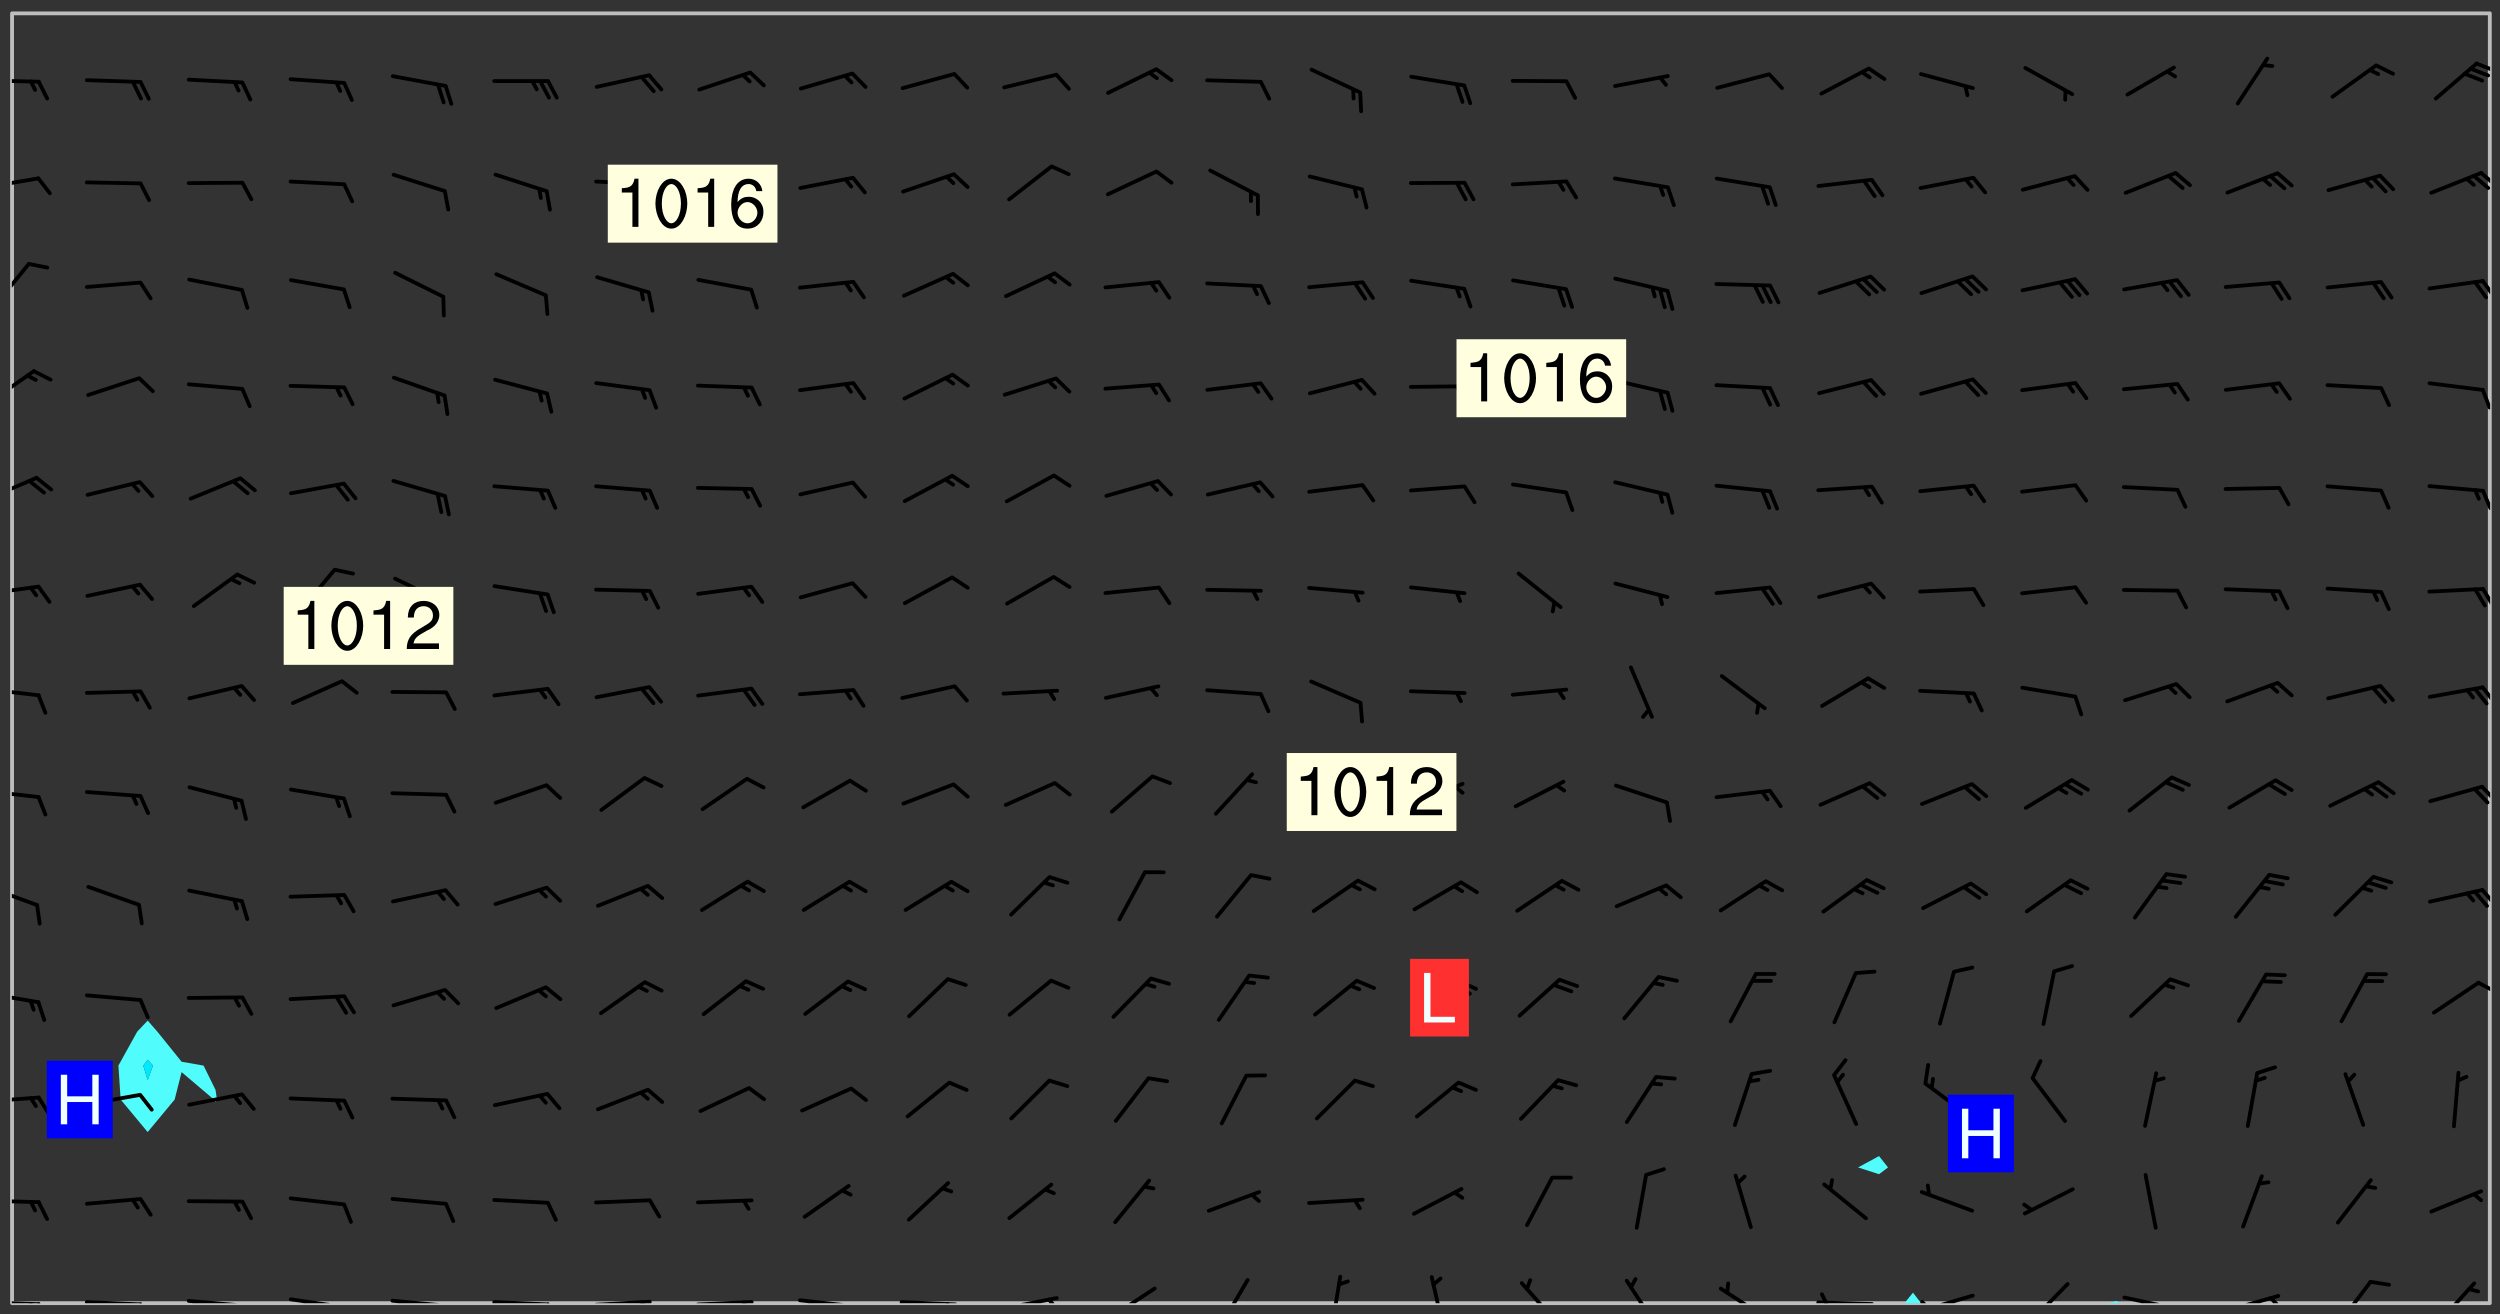 <svg xmlns="http://www.w3.org/2000/svg" role="img" xmlns:xlink="http://www.w3.org/1999/xlink" viewBox="142.45 309.95 326.84 171.84"><rect x="142.45" y="309.95" width="326.84" height="171.84" fill="#333333" stroke="none"/><defs><clipPath id="clip2"><path d="M 144 311.672 L 145 311.672 L 145 480.328 L 144 480.328 Z M 144 311.672"/></clipPath><clipPath id="clip3"><path d="M 144 311.672 L 468 311.672 L 468 480.328 L 144 480.328 Z M 144 311.672"/></clipPath><clipPath id="clip4"><path d="M 391 478 L 394 478 L 394 480.328 L 391 480.328 Z M 391 478"/></clipPath><clipPath id="clip5"><path d="M 418 480 L 420 480 L 420 480.328 L 418 480.328 Z M 418 480"/></clipPath><clipPath id="clip6"><path d="M 467 311.672 L 468 311.672 L 468 480.328 L 467 480.328 Z M 467 311.672"/></clipPath><clipPath id="clip7"><path d="M 144 479 L 148 479 L 148 480.328 L 144 480.328 Z M 144 479"/></clipPath><clipPath id="clip8"><path d="M 147 480 L 149 480 L 149 480.328 L 147 480.328 Z M 147 480"/></clipPath><clipPath id="clip9"><path d="M 146 480 L 148 480 L 148 480.328 L 146 480.328 Z M 146 480"/></clipPath><clipPath id="clip10"><path d="M 153 479 L 162 479 L 162 480.328 L 153 480.328 Z M 153 479"/></clipPath><clipPath id="clip11"><path d="M 160 480 L 163 480 L 163 480.328 L 160 480.328 Z M 160 480"/></clipPath><clipPath id="clip12"><path d="M 166 479 L 175 479 L 175 480.328 L 166 480.328 Z M 166 479"/></clipPath><clipPath id="clip13"><path d="M 173 480 L 176 480 L 176 480.328 L 173 480.328 Z M 173 480"/></clipPath><clipPath id="clip14"><path d="M 180 479 L 188 479 L 188 480.328 L 180 480.328 Z M 180 479"/></clipPath><clipPath id="clip15"><path d="M 187 480 L 189 480 L 189 480.328 L 187 480.328 Z M 187 480"/></clipPath><clipPath id="clip16"><path d="M 193 479 L 202 479 L 202 480.328 L 193 480.328 Z M 193 479"/></clipPath><clipPath id="clip17"><path d="M 200 480 L 202 480 L 202 480.328 L 200 480.328 Z M 200 480"/></clipPath><clipPath id="clip18"><path d="M 206 479 L 215 479 L 215 480.328 L 206 480.328 Z M 206 479"/></clipPath><clipPath id="clip19"><path d="M 213 480 L 216 480 L 216 480.328 L 213 480.328 Z M 213 480"/></clipPath><clipPath id="clip20"><path d="M 220 479 L 228 479 L 228 480.328 L 220 480.328 Z M 220 479"/></clipPath><clipPath id="clip21"><path d="M 226 479 L 228 479 L 228 480.328 L 226 480.328 Z M 226 479"/></clipPath><clipPath id="clip22"><path d="M 233 479 L 241 479 L 241 480.328 L 233 480.328 Z M 233 479"/></clipPath><clipPath id="clip23"><path d="M 239 479 L 241 479 L 241 480.328 L 239 480.328 Z M 239 479"/></clipPath><clipPath id="clip24"><path d="M 246 479 L 255 479 L 255 480.328 L 246 480.328 Z M 246 479"/></clipPath><clipPath id="clip25"><path d="M 252 480 L 254 480 L 254 480.328 L 252 480.328 Z M 252 480"/></clipPath><clipPath id="clip26"><path d="M 260 479 L 268 479 L 268 480.328 L 260 480.328 Z M 260 479"/></clipPath><clipPath id="clip27"><path d="M 266 480 L 268 480 L 268 480.328 L 266 480.328 Z M 266 480"/></clipPath><clipPath id="clip28"><path d="M 273 479 L 281 479 L 281 480.328 L 273 480.328 Z M 273 479"/></clipPath><clipPath id="clip29"><path d="M 279 479 L 281 479 L 281 480.328 L 279 480.328 Z M 279 479"/></clipPath><clipPath id="clip30"><path d="M 287 478 L 294 478 L 294 480.328 L 287 480.328 Z M 287 478"/></clipPath><clipPath id="clip31"><path d="M 301 477 L 306 477 L 306 480.328 L 301 480.328 Z M 301 477"/></clipPath><clipPath id="clip32"><path d="M 316 476 L 318 476 L 318 480.328 L 316 480.328 Z M 316 476"/></clipPath><clipPath id="clip33"><path d="M 329 476 L 332 476 L 332 480.328 L 329 480.328 Z M 329 476"/></clipPath><clipPath id="clip34"><path d="M 341 477 L 347 477 L 347 480.328 L 341 480.328 Z M 341 477"/></clipPath><clipPath id="clip35"><path d="M 354 477 L 360 477 L 360 480.328 L 354 480.328 Z M 354 477"/></clipPath><clipPath id="clip36"><path d="M 367 478 L 374 478 L 374 480.328 L 367 480.328 Z M 367 478"/></clipPath><clipPath id="clip37"><path d="M 379 479 L 388 479 L 388 480.328 L 379 480.328 Z M 379 479"/></clipPath><clipPath id="clip38"><path d="M 380 478 L 382 478 L 382 480.328 L 380 480.328 Z M 380 478"/></clipPath><clipPath id="clip39"><path d="M 393 479 L 401 479 L 401 480.328 L 393 480.328 Z M 393 479"/></clipPath><clipPath id="clip40"><path d="M 393 479 L 395 479 L 395 480.328 L 393 480.328 Z M 393 479"/></clipPath><clipPath id="clip41"><path d="M 407 477 L 414 477 L 414 480.328 L 407 480.328 Z M 407 477"/></clipPath><clipPath id="clip42"><path d="M 419 479 L 428 479 L 428 480.328 L 419 480.328 Z M 419 479"/></clipPath><clipPath id="clip43"><path d="M 425 480 L 427 480 L 427 480.328 L 425 480.328 Z M 425 480"/></clipPath><clipPath id="clip44"><path d="M 433 479 L 441 479 L 441 480.328 L 433 480.328 Z M 433 479"/></clipPath><clipPath id="clip45"><path d="M 439 479 L 441 479 L 441 480.328 L 439 480.328 Z M 439 479"/></clipPath><clipPath id="clip46"><path d="M 447 477 L 453 477 L 453 480.328 L 447 480.328 Z M 447 477"/></clipPath><clipPath id="clip47"><path d="M 460 477 L 467 477 L 467 480.328 L 460 480.328 Z M 460 477"/></clipPath><clipPath id="clip48"><path d="M 144 466 L 148 466 L 148 468 L 144 468 Z M 144 466"/></clipPath><clipPath id="clip49"><path d="M 144 453 L 148 453 L 148 455 L 144 455 Z M 144 453"/></clipPath><clipPath id="clip50"><path d="M 144 439 L 148 439 L 148 442 L 144 442 Z M 144 439"/></clipPath><clipPath id="clip51"><path d="M 466 438 L 468 438 L 468 440 L 466 440 Z M 466 438"/></clipPath><clipPath id="clip52"><path d="M 144 425 L 148 425 L 148 429 L 144 429 Z M 144 425"/></clipPath><clipPath id="clip53"><path d="M 466 426 L 468 426 L 468 429 L 466 429 Z M 466 426"/></clipPath><clipPath id="clip54"><path d="M 144 413 L 148 413 L 148 415 L 144 415 Z M 144 413"/></clipPath><clipPath id="clip55"><path d="M 466 412 L 468 412 L 468 415 L 466 415 Z M 466 412"/></clipPath><clipPath id="clip56"><path d="M 144 399 L 148 399 L 148 402 L 144 402 Z M 144 399"/></clipPath><clipPath id="clip57"><path d="M 466 399 L 468 399 L 468 402 L 466 402 Z M 466 399"/></clipPath><clipPath id="clip58"><path d="M 144 386 L 148 386 L 148 388 L 144 388 Z M 144 386"/></clipPath><clipPath id="clip59"><path d="M 466 386 L 468 386 L 468 390 L 466 390 Z M 466 386"/></clipPath><clipPath id="clip60"><path d="M 144 372 L 148 372 L 148 376 L 144 376 Z M 144 372"/></clipPath><clipPath id="clip61"><path d="M 466 373 L 468 373 L 468 377 L 466 377 Z M 466 373"/></clipPath><clipPath id="clip62"><path d="M 144 358 L 148 358 L 148 363 L 144 363 Z M 144 358"/></clipPath><clipPath id="clip63"><path d="M 466 360 L 468 360 L 468 364 L 466 364 Z M 466 360"/></clipPath><clipPath id="clip64"><path d="M 144 344 L 147 344 L 147 351 L 144 351 Z M 144 344"/></clipPath><clipPath id="clip65"><path d="M 466 346 L 468 346 L 468 349 L 466 349 Z M 466 346"/></clipPath><clipPath id="clip66"><path d="M 144 333 L 148 333 L 148 335 L 144 335 Z M 144 333"/></clipPath><clipPath id="clip67"><path d="M 466 332 L 468 332 L 468 335 L 466 335 Z M 466 332"/></clipPath><clipPath id="clip68"><path d="M 144 320 L 148 320 L 148 321 L 144 321 Z M 144 320"/></clipPath><clipPath id="clip69"><path d="M 465 318 L 468 318 L 468 320 L 465 320 Z M 465 318"/></clipPath><g id="surface1579" clip-path="url(#clip1)"><path fill="#fff" fill-opacity="0" fill-rule="evenodd" d="M 0 0 L 1000 0 L 1000 1000 L 0 1000 Z M 0 0"/><path fill="#d3d3d3" fill-opacity="0" fill-rule="evenodd" d="M162.152 355.867L161.918 356.16 161.977 356.395 162.094 356.566 162.27 356.801 162.562 357.148 162.676 357.207 162.793 357.035 162.852 356.801 163.027 356.625 163.492 356.449 164.191 356.449 164.426 356.742 164.715 357.559 164.773 357.734 164.949 357.965 165.301 358.199 166 358.898 166.172 359.074 166.406 359.422 166.641 359.832 166.93 360.414 167.34 360.879 167.57 361.113 167.805 361.289 167.922 361.52 168.098 361.812 168.27 362.977 168.27 363.211 168.328 363.5 168.387 363.617 168.504 363.734 168.852 364.145 168.969 364.316 169.145 364.492 169.32 364.727 169.438 364.898 169.609 365.25 169.668 365.484 169.902 365.891 170.137 365.832 169.961 366.008 169.902 366.938 169.32 366.938 169.086 366.824 168.738 366.938 168.621 367.055 168.562 367.348 168.504 367.523 168.387 367.695 167.922 367.988 167.863 368.223 167.805 368.336 167.805 368.98 167.863 369.152 167.863 369.562 167.922 369.621 167.922 370.027 167.98 370.434 168.098 370.609 168.156 370.668 168.387 371.309 168.328 371.602 168.328 372.301 168.27 372.883 168.27 373.117 168.211 373.348 168.156 373.699 168.156 375.621 168.211 375.738 168.637 375.738 168.27 375.855 168.246 376.207 169.137 377.375 170.879 377.914 172.219 378.273 172.219 378.812 172.309 379.621 172.844 380.336 174.363 380.605 175.254 380.52 175.344 381.684 175.879 381.863 177.039 381.684 179.094 380.699 180.254 380.336 182.133 380.16 183.828 379.98 183.648 380.699 182.133 380.785 180.883 380.875 180.078 381.145 179.004 381.953 179.273 382.672 179.809 383.57 179.629 384.195 179.363 385.004 179.629 386.082 180.254 386.98 181.059 387.16 182.309 386.98 182.043 387.703 182.141 388.207 182.195 388.5 182.195 388.672 182.254 388.965 182.254 389.371 182.43 389.488 182.781 389.605 183.188 389.605 183.48 389.43 183.594 389.312 183.652 389.195 183.77 388.965 183.828 388.789 184.18 388.324 184.41 388.148 184.586 388.09 184.762 388.148 184.82 388.324 184.938 389.312 184.992 389.781 185.051 389.953 185.168 390.188 185.344 390.246 186.16 390.305 186.449 390.305 186.566 390.539 186.625 390.945 186.684 391.297 186.684 392.402 186.801 392.695 186.918 393.043 187.207 393.742 187.383 394.094 187.965 394.848 188.316 395.023 188.488 395.082 188.957 395.316 189.598 395.781 189.945 396.016 190.238 396.191 190.531 396.246 190.762 396.309 191.578 396.656 191.871 396.832 191.984 397.004 192.336 397.355 192.453 397.531 192.977 398.172 192.977 398.461 193.035 398.812 193.035 399.16 193.094 399.512 193.152 399.801 193.27 399.859 193.441 399.918 193.617 399.918 194.199 400.152 194.375 400.27 194.551 400.559 194.727 400.793 194.84 401.027 195.133 401.258 195.25 401.375 195.25 401.785 195.309 401.84 195.598 402.074 195.832 402.191 195.891 402.309 196.008 402.48 196.066 402.598 196.297 402.832 196.355 403.008 196.59 403.066 196.707 403.125 196.59 403.238 196.531 403.355 196.531 403.473 196.414 403.766 196.297 404.055 196.297 404.637 196.473 404.754 196.59 404.812 196.648 404.93 196.766 405.047 196.879 405.105 197.055 405.453 197.113 405.805 197.172 406.211 197.172 406.387 197.113 406.562 196.996 407.262 196.996 407.434 197.113 407.609 197.406 407.902 197.812 407.902 197.988 408.02 198.105 408.191 198.223 408.484 198.223 408.719 197.695 408.719 197.465 408.484 197.23 408.484 197.055 408.543 196.996 409.242 197.055 409.59 197.172 409.766 197.348 410.176 197.465 410.406 197.754 410.875 197.93 410.93 198.453 410.93 198.688 410.988 199.445 411.629 199.504 411.922 199.504 412.156 199.562 412.215 199.793 412.562 199.793 412.914 199.676 413.086 199.676 413.379 199.969 413.668 200.262 413.844 200.434 413.902 200.727 414.078 201.02 414.195 201.602 414.602 201.891 414.836 202.184 415.012 202.402 415.172 202.418 415.184 202.648 415.359 203.289 415.883 203.465 416.117 203.582 416.293 203.758 416.469 203.871 416.641 203.871 417.281 203.988 417.457 204.457 417.574 205.039 417.691 205.273 417.75 205.504 417.863 205.797 417.98 205.91 418.039 206.496 418.391 206.785 418.562 206.961 418.625 207.137 418.68 207.312 418.738 208.012 419.09 208.301 419.266 208.535 419.32 208.824 419.496 209.059 419.613 209.699 420.02 209.992 420.137 210.164 420.195 210.398 420.254 210.809 420.312 211.039 420.371 211.273 420.488 211.332 420.66 210.922 420.836 211.391 420.895 211.449 421.188 211.562 421.422 211.738 421.477 211.973 421.535 212.148 421.594 212.555 421.711 213.195 421.945 213.312 422.117 213.371 422.352 213.371 422.527 213.312 422.645 213.254 423.051 213.488 423.285 213.605 423.344 213.953 423.461 214.594 423.691 214.77 423.809 215.059 423.926 215.234 424.102 215.469 424.566 216.051 425.672 216.227 425.848 216.574 426.023 216.75 426.141 217.102 426.258 218.148 426.781 218.383 426.84 218.848 426.953 219.141 427.012 219.605 427.188 220.363 427.77 220.598 428.004 220.945 428.469 221.121 428.645 221.41 428.879 222.227 429.578 222.52 429.754 222.809 430.043 223.102 430.219 223.395 430.508 224.09 431.148 224.266 431.324 224.559 431.559 224.848 431.793 225.316 432.082 225.957 432.664 226.305 432.898 226.539 433.191 226.887 433.539 227.238 434.004 228.172 434.996 228.52 435.402 228.637 435.578 228.871 435.637 228.984 435.754 229.629 435.93 229.859 436.043 230.094 436.102 230.387 436.277 230.617 436.395 231.551 437.094 231.957 437.5 232.191 437.676 232.598 437.852 232.832 437.969 233.648 438.316 233.996 438.551 234.23 438.668 234.523 438.957 234.754 439.074 235.512 439.426 235.863 439.598 236.094 439.656 236.387 439.773 236.621 439.832 237.492 440.008 238.309 440.008 238.777 440.238 238.949 440.297 239.824 440.996 240.289 441.113 240.582 441.172 240.758 441.23 240.988 441.289 241.457 441.348 241.805 441.406 242.156 441.465 242.562 441.523 242.855 441.523 243.027 441.582 243.027 441.812 243.203 441.988 243.496 441.988 243.844 442.047 244.195 442.105 244.895 442.223 245.535 442.223 246 441.988 246.293 441.812 246.465 441.695 246.875 441.523 247.164 441.348 248.098 440.883 248.566 440.59 249.09 440.297 249.555 440.125 250.02 439.949 251.07 439.484 251.359 439.367 251.77 439.25 252.059 439.133 252.586 438.957 254.102 438.258 254.684 437.91 254.973 437.852 255.266 437.793 255.613 437.676 256.488 437.445 256.84 437.328 256.953 437.328 257.188 437.27 258.062 437.035 258.297 436.977 259.109 436.977 259.461 436.918 260.277 436.801 260.449 436.742 260.801 436.688 261.094 436.629 261.324 436.57 262.141 436.395 262.316 436.336 262.664 436.336 262.898 436.277 263.363 436.16 264.121 435.988 264.355 435.93 264.703 435.93 265.113 435.812 265.402 435.754 266.688 435.695 266.977 435.695 267.387 435.637 267.617 435.578 267.793 435.578 268.668 435.461 269.074 435.461 269.484 435.344 269.832 435.344 270.184 435.23 271.055 435.172 272.805 435.172 273.852 435.461 274.262 435.578 274.551 435.695 274.902 435.812 275.191 435.93 276.242 436.102 276.531 436.16 276.824 436.16 277.117 436.219 277.289 436.277 277.699 436.336 277.871 436.395 277.988 436.453 278.105 436.453 278.223 436.512 278.574 436.57 278.688 436.57 279.098 436.637 281.02 437.031 282.945 437.426 284.465 437.875 286.16 438.594 288.305 439.398 289.91 438.68 291.34 437.875 292.5 436.797 293.75 436.348 296.785 435.629 298.66 435.27 300.805 433.922 303.039 432.668 305.539 431.41 307.234 430.961 309.02 430.781 310.18 430.512 310.805 431.051 312.145 430.781 312.859 429.793 313.844 428.449 314.289 428.27 315.094 427.91 316.969 427.371 318.754 426.922 320.004 426.652 321.164 426.562 322.863 426.473 324.824 426.203 326.074 426.113 326.613 426.113 327.238 426.023 328.129 426.023 330.273 425.844 332.684 425.664 335.273 425.574 336.969 425.754 338.578 425.844 340.008 426.203 341.168 426.922 343.043 427.91 344.203 429.438 344.469 430.152 345.098 430.242 345.453 431.141 345.988 431.68 346.523 433.207 347.598 433.566 348.133 433.566 347.328 434.102 347.418 435.809 348.133 438.504 349.023 439.309 349.918 440.297 350.633 441.555 352.418 442.094 353.938 441.914 354.293 443.258 355.902 442.453 356.883 441.914 357.152 442.184 357.469 441.969 357.688 441.824 358.488 442.273 358.938 441.914 359.293 441.914 359.828 441.645 360.367 440.926 360.902 440.656 361.527 439.668 362.688 440.117 363.527 440.488 364.922 441.105 366.617 440.926 368.223 440.926 370.008 441.016 370.188 439.309 370.723 437.965 371.527 438.234 372.02 439.082 372.422 439.488 372.332 440.027 372.332 440.387 373.047 440.836 373.758 440.566 375.188 440.566 375.547 441.555 375.992 442.812 376.707 444.156 377.957 444.785 379.652 445.414 380.367 445.234 380.547 444.695 381.527 444.605 381.977 444.965 382.062 446.223 381.797 446.852 381.262 447.031 381.262 447.57 381.977 448.555 382.242 449.094 383.227 450.082 384.027 451.16 383.762 451.52 383.672 452.418 383.047 454.75 382.691 456.816 382.602 458.609 382.422 459.328 382.332 459.867 382.332 461.305 381.352 463.188 380.992 464.895 380.457 465.793 379.652 466.961 379.387 467.5 381.441 468.754 381.527 469.113 381.172 469.652 381.082 469.473 381.082 470.281 381.172 471.719 380.727 472.434 379.652 472.527 379.387 473.242 379.922 474.141 380.727 474.859 381.887 475.668 383.227 475.938 383.672 476.297 383.316 476.746 381.527 476.656 380.277 476.207 379.562 475.488 378.938 475.398 378.762 478.988 378.574 480.297 467.934 480.297 467.934 311.703 412.664 311.703 412.664 360.785 413.426 360.91 416.715 361.453 418.738 364.289 418.738 367.043 421.09 367.375 423.438 367.707 427.488 367.707 426.109 371.867 424.086 372.574 422.062 373.277 421.52 373.621 418.926 375.238 418.738 375.355 416.715 373.277 415.984 370.535 413.312 368.457 411.938 364.957 411.871 364.875 409.914 362.203 412.664 360.785 412.664 311.703 294.422 311.703 294.422 403.117 294.539 403.148 294.672 403.16 294.746 403.234 294.852 403.281 294.941 403.34 295.027 403.398 295.117 403.457 295.414 403.754 295.473 403.844 295.504 403.961 295.531 404.078 295.547 404.215 295.516 404.332 295.457 404.422 295.398 404.508 295.355 404.613 295.309 404.715 295.281 404.836 295.281 404.98 295.457 405.25 295.605 405.398 295.68 405.484 295.754 405.559 295.797 405.664 295.859 405.754 295.918 405.84 295.961 405.945 296.02 406.035 296.066 406.137 296.109 406.242 296.168 406.328 296.285 406.508 296.359 406.582 296.422 406.668 296.48 406.758 296.523 406.863 296.582 406.953 296.641 407.039 296.703 407.129 296.762 407.219 296.805 407.32 296.922 407.5 296.996 407.574 297.055 407.66 297.129 407.734 297.219 407.793 297.324 407.84 297.473 407.84 297.605 407.824 297.738 407.84 297.84 407.793 297.914 407.719 297.961 407.617 297.945 407.484 297.945 407.336 297.898 407.23 297.871 407.113 297.824 407.012 297.797 406.891 297.754 406.789 297.691 406.699 297.648 406.598 297.605 406.492 297.574 406.375 297.559 406.242 297.547 406.105 297.633 406.047 297.691 405.961 297.812 405.93 297.855 406.035 297.871 406.168 297.871 406.285 297.93 406.387 297.988 406.477 298.078 406.535 298.227 406.684 298.285 406.773 298.328 406.879 298.316 406.98 298.402 407.039 298.508 407.086 298.594 407.145 298.684 407.203 298.758 407.277 298.641 407.305 298.535 407.352 298.449 407.41 298.375 407.484 298.316 407.574 298.254 407.66 298.227 407.781 298.18 407.883 298.137 407.988 298.105 408.105 298.094 408.238 298.078 408.371 298.078 408.52 298.105 408.637 298.152 408.742 298.195 408.844 298.254 408.934 298.328 409.008 298.418 409.066 298.492 409.141 298.582 409.199 298.641 409.289 298.684 409.395 298.73 409.496 298.848 409.527 298.98 409.543 299.129 409.543 299.246 409.512 299.352 409.555 299.395 409.66 299.441 409.762 299.469 409.883 299.5 410 299.527 410.117 299.559 410.238 299.586 410.355 299.691 410.398 299.793 410.445 299.926 410.43 300.074 410.578 300.137 410.664 300.211 410.738 300.281 410.812 300.371 410.875 300.477 410.918 300.578 410.961 300.695 410.992 300.832 411.008 300.949 410.977 301.023 410.902 301.051 410.785 301.039 410.652 301.008 410.531 300.98 410.414 301.023 410.309 301.141 410.309 301.23 410.371 301.348 410.398 301.496 410.398 301.629 410.414 301.777 410.414 301.91 410.43 302.043 410.414 302.191 410.414 302.324 410.398 302.457 410.387 302.594 410.398 302.711 410.371 302.844 410.355 303.035 410.297 302.977 410.473 302.961 410.605 302.934 410.727 302.918 410.859 302.859 410.945 302.727 410.961 302.621 411.008 302.516 411.051 302.398 411.082 302.281 411.109 302.016 411.141 301.867 411.141 301.734 411.156 301.66 411.23 301.719 411.316 301.867 411.465 301.984 411.645 302.059 411.715 302.148 411.777 302.238 411.836 302.324 411.895 302.414 411.953 302.516 411.996 302.621 412.059 302.727 412.102 302.812 412.16 302.918 412.207 303.02 412.25 303.199 412.367 303.258 412.457 303.215 412.559 303.168 412.664 303.184 412.797 303.406 413.02 303.465 413.109 303.508 413.211 303.539 413.332 303.582 413.434 303.598 413.566 303.629 413.684 303.641 413.82 303.672 413.938 303.82 414.086 303.922 414.129 304.027 414.172 304.145 414.203 304.277 414.219 304.414 414.234 304.531 414.234 304.648 414.203 304.738 414.145 304.781 414.039 304.828 413.938 304.871 413.832 304.902 413.715 304.914 413.582 304.914 413.434 304.902 413.301 304.887 413.168 304.855 413.051 304.812 412.945 304.766 412.84 304.723 412.738 304.68 412.633 304.664 412.5 304.68 412.367 304.707 412.25 304.738 412.133 304.766 412.012 304.812 411.91 304.902 411.852 304.988 411.789 305.062 411.715 305.152 411.656 305.375 411.434 305.434 411.348 305.508 411.273 305.625 411.094 305.684 411.008 305.684 410.859 305.609 410.785 305.508 410.738 305.402 410.695 305.301 410.652 305.242 410.562 305.195 410.457 305.168 410.34 305.258 410.281 305.375 410.25 305.477 410.207 305.656 410.09 305.805 409.941 305.816 409.809 305.805 409.703 305.715 409.645 305.582 409.66 305.434 409.66 305.301 409.676 305.168 409.66 305.047 409.629 304.961 409.57 304.887 409.496 304.828 409.406 304.766 409.32 304.648 409.141 304.59 409.055 304.621 408.934 304.707 408.875 304.828 408.844 304.887 408.758 304.887 408.637 304.855 408.52 304.797 408.43 304.738 408.344 304.691 408.238 304.664 408.121 304.648 407.988 304.707 407.898 304.781 407.824 304.871 407.766 304.988 407.586 305.062 407.512 305.121 407.426 305.27 407.277 305.391 407.246 305.523 407.23 305.656 407.246 305.73 407.32 305.773 407.426 305.789 407.559 305.758 407.676 305.641 407.707 305.508 407.719 305.359 407.867 305.316 407.973 305.27 408.074 305.242 408.195 305.211 408.312 305.211 408.461 305.242 408.578 305.285 408.684 305.344 408.773 305.418 408.844 305.492 408.918 305.609 408.949 305.73 408.977 305.848 408.949 305.98 408.934 306.098 408.934 306.188 408.992 306.262 409.066 306.309 409.172 306.367 409.258 306.469 409.305 306.602 409.32 306.707 409.363 306.793 409.422 306.781 409.527 306.707 409.602 306.527 409.719 306.469 409.809 306.379 409.867 306.309 409.941 306.234 410.016 306.172 410.105 306.145 410.223 306.129 410.355 306.145 410.488 306.129 410.621 306.129 410.77 306.145 410.902 306.172 411.02 306.203 411.141 306.277 411.215 306.367 411.273 306.453 411.332 306.543 411.391 306.66 411.422 306.66 411.508 306.559 411.555 306.469 411.613 306.203 411.645 306.086 411.672 305.938 411.672 305.832 411.715 305.73 411.762 305.672 411.852 305.609 412.086 305.598 412.219 305.566 412.34 305.551 412.473 305.551 412.766 305.539 412.898 305.551 413.035 305.566 413.168 305.699 413.184 305.832 413.195 305.953 413.227 306.039 413.285 306.113 413.359 306.16 413.465 306.203 413.566 306.219 413.699 306.219 414.145 306.203 414.277 306.203 414.723 306.234 414.988 306.262 415.105 306.277 415.238 306.309 415.355 306.395 415.566 306.426 415.832 306.426 415.98 306.395 416.098 306.367 416.215 306.336 416.336 306.309 416.453 306.277 416.57 306.246 416.691 306.234 416.824 306.219 416.957 306.309 417.016 306.426 416.984 306.527 417 306.574 417.105 306.543 417.371 306.543 417.812 306.5 417.918 306.453 418.023 306.41 418.125 306.367 418.23 306.309 418.316 306.277 418.438 306.234 418.555 306.203 418.672 306.188 418.805 306.203 418.938 306.262 419.027 306.367 419.074 306.453 419.133 306.512 419.219 306.5 419.355 306.469 419.473 306.426 419.574 306.426 420.02 306.41 420.152 306.41 420.301 306.379 420.418 306.336 420.523 306.309 420.641 306.262 420.746 306.219 420.848 306.188 420.969 306.16 421.086 306.129 421.219 306.098 421.336 306.07 421.453 306.027 421.559 305.996 421.676 305.965 421.797 305.953 421.93 305.938 422.062 305.938 422.359 305.965 422.477 305.965 422.625 306.012 423.023 306.039 423.141 306.098 423.23 306.219 423.262 306.367 423.262 306.5 423.246 306.559 423.336 306.559 423.453 306.5 423.543 306.41 423.602 306.309 423.645 306.203 423.691 306.113 423.75 306.027 423.809 305.891 423.824 305.773 423.793 305.641 423.777 305.539 423.824 305.477 423.91 305.465 424.047 305.449 424.18 305.418 424.297 305.391 424.414 305.375 424.547 305.344 424.668 305.344 424.965 305.359 425.098 305.391 425.215 305.391 425.363 305.402 425.496 305.402 425.645 305.375 425.762 305.328 425.863 305.301 425.984 305.27 426.102 305.211 426.191 305.137 426.266 305.035 426.309 304.93 426.355 304.812 426.383 304.691 426.414 304.59 426.367 304.648 426.281 304.754 426.234 304.781 426.117 304.812 426 304.84 425.879 304.871 425.762 304.871 425.613 304.887 425.48 304.855 425.363 304.812 425.258 304.707 425.273 304.633 425.348 304.531 425.391 304.441 425.453 304.367 425.527 304.324 425.629 304.309 425.762 304.277 425.879 304.25 426 304.219 426.117 304.191 426.234 304.16 426.355 304.133 426.473 304.102 426.59 304.059 426.695 303.969 426.754 303.879 426.754 303.762 426.723 303.73 426.637 303.746 426.5 303.715 426.383 303.715 426.234 303.703 426.102 303.703 425.953 303.641 425.719 303.613 425.598 303.57 425.496 303.523 425.391 303.465 425.305 303.406 425.215 303.363 425.109 303.301 425.023 303.152 424.875 303.082 424.801 302.977 424.754 302.871 424.711 302.77 424.668 302.473 424.371 302.383 424.297 302.297 424.238 302.191 424.195 302.102 424.133 302.016 424.074 301.91 424.031 301.82 423.973 301.734 423.91 301.66 423.84 301.555 423.793 301.469 423.734 301.363 423.691 301.273 423.629 301.172 423.586 301.066 423.543 300.98 423.484 300.875 423.438 300.77 423.395 300.668 423.348 300.578 423.289 300.477 423.246 300.371 423.203 300.281 423.141 300.164 423.113 300.031 423.098 299.898 423.113 299.75 423.113 299.617 423.129 299.5 423.098 299.41 423.039 299.336 422.965 299.246 422.906 299.145 422.859 298.996 422.859 298.875 422.832 298.773 422.789 298.699 422.715 298.582 422.535 298.492 422.477 298.391 422.434 298.301 422.371 298.195 422.328 298.105 422.27 298.02 422.211 297.914 422.164 297.855 422.078 297.797 421.988 297.754 421.883 297.707 421.781 297.633 421.707 297.547 421.648 297.473 421.574 297.383 421.516 297.16 421.293 297.117 421.188 297.086 420.922 297.191 420.879 297.336 420.879 297.441 420.922 297.516 420.996 297.605 421.055 297.691 421.113 297.797 421.16 297.887 421.219 298.035 421.367 298.105 421.441 298.254 421.59 298.316 421.676 298.391 421.75 298.477 421.809 298.551 421.883 298.641 421.945 298.73 422.004 298.816 422.062 299.086 422.238 299.188 422.285 299.293 422.328 299.395 422.371 299.441 422.297 299.5 422.211 299.574 422.137 299.645 422.062 299.75 422.105 299.824 422.18 299.883 422.27 299.926 422.371 299.973 422.477 300.016 422.582 300.137 422.609 300.254 422.582 300.328 422.492 300.371 422.387 300.43 422.297 300.504 422.223 300.609 422.18 300.727 422.152 300.859 422.164 300.949 422.223 301.098 422.371 301.156 422.461 301.199 422.566 301.246 422.668 301.289 422.773 301.332 422.875 301.438 422.922 301.543 422.965 301.676 422.98 301.762 422.922 301.82 422.832 301.895 422.758 302 422.715 302.117 422.742 302.223 422.789 302.324 422.832 302.43 422.875 302.531 422.922 302.711 423.039 302.711 423.156 302.695 423.289 302.711 423.422 302.727 423.559 302.785 423.645 302.887 423.691 303.008 423.719 303.125 423.75 303.273 423.75 303.391 423.719 303.449 423.629 303.629 423.512 303.688 423.422 303.762 423.348 303.82 423.262 303.938 423.082 304.117 422.965 304.234 422.996 304.324 423.055 304.367 423.129 304.352 423.262 304.352 423.379 304.441 423.438 304.59 423.438 304.723 423.422 304.855 423.41 305.121 423.379 305.227 423.336 305.344 423.305 305.465 423.277 305.539 423.203 305.609 423.129 305.672 423.039 305.656 422.934 305.609 422.832 305.508 422.789 305.402 422.773 305.285 422.801 305.02 422.832 304.871 422.832 304.797 422.758 304.707 422.699 304.59 422.668 304.473 422.641 304.34 422.625 304.191 422.625 304.059 422.641 303.762 422.641 303.656 422.594 303.508 422.445 303.465 422.344 303.406 422.254 303.629 422.031 303.715 421.973 303.82 421.93 303.938 421.898 304.07 421.883 304.203 421.898 304.34 421.914 304.441 421.957 304.574 421.945 304.664 421.883 304.766 421.84 304.828 421.75 304.781 421.648 304.691 421.59 304.574 421.559 304.473 421.516 304.414 421.426 304.352 421.336 304.352 421.219 304.367 421.086 304.473 421.039 304.547 420.969 304.547 420.848 304.457 420.789 304.426 420.672 304.516 420.613 304.59 420.539 304.633 420.434 304.691 420.344 304.738 420.242 304.754 420.109 304.754 419.961 304.707 419.855 304.664 419.754 304.574 419.695 304.441 419.68 304.34 419.637 304.203 419.621 304.086 419.59 303.641 419.59 303.508 419.574 303.375 419.562 303.242 419.547 303.125 419.516 302.977 419.516 302.844 419.5 302.711 419.488 302.445 419.457 302.324 419.414 302.238 419.355 302.164 419.281 302.164 419.133 302.176 419 302.281 418.953 302.383 418.91 302.516 418.895 302.668 418.895 302.801 418.879 303.094 418.879 303.215 418.91 303.316 418.953 303.406 419.012 303.641 419.074 303.762 419.027 303.852 418.969 303.953 418.926 304.086 418.91 304.191 418.953 304.293 419 304.426 419.012 304.547 418.984 304.691 418.984 304.812 418.953 304.93 418.926 305.035 418.879 305.109 418.805 305.195 418.746 305.344 418.598 305.402 418.512 305.449 418.406 305.477 418.289 305.492 418.184 305.391 418.141 305.301 418.082 305.184 418.051 305.078 418.008 304.988 417.945 304.914 417.859 304.84 417.785 304.738 417.742 304.633 417.695 304.531 417.652 304.473 417.562 304.426 417.461 304.34 417.25 304.277 417.164 304.219 417.074 304.145 417 304.059 416.941 303.789 416.941 303.672 416.973 303.582 417.031 303.48 417.074 303.348 417.09 303.242 417.074 303.215 416.957 303.152 416.867 303.035 416.836 302.934 416.793 302.785 416.645 302.754 416.527 302.738 416.422 302.812 416.348 302.992 416.23 303.109 416.203 303.227 416.172 303.363 416.188 303.465 416.23 303.57 416.273 303.672 416.32 303.777 416.363 303.895 416.395 304.027 416.41 304.145 416.438 304.277 416.453 304.383 416.438 304.473 416.379 304.398 416.305 304.293 416.262 304.219 416.188 304.145 416.098 303.996 415.949 303.91 415.891 303.82 415.832 303.746 415.758 303.656 415.699 303.555 415.652 303.434 415.625 303.332 415.578 303.227 415.535 303.109 415.504 303.008 415.461 302.887 415.43 302.738 415.43 302.621 415.461 302.516 415.504 302.43 415.566 302.25 415.684 302.164 415.742 302.074 415.801 301.969 415.848 301.883 415.906 301.777 415.949 301.676 415.992 301.57 416.039 301.496 416.113 301.438 416.203 301.379 416.289 301.332 416.395 301.273 416.48 301.199 416.555 301.066 416.543 300.949 416.512 300.832 416.512 300.758 416.586 300.668 416.645 300.594 416.719 300.504 416.777 300.418 416.836 300.312 416.883 300.211 416.926 300.074 416.941 299.973 416.898 299.824 416.75 299.719 416.703 299.633 416.703 299.527 416.75 299.426 416.793 299.305 416.824 299.188 416.793 299.113 416.719 299.113 416.602 299.145 416.48 299.219 416.41 299.277 416.32 299.352 416.246 299.469 416.215 299.574 416.172 299.867 416.172 300 416.156 300.137 416.141 300.238 416.098 300.328 416.039 300.43 415.992 300.52 415.934 300.652 415.922 300.742 415.98 300.875 415.992 300.965 415.934 301.051 415.875 301.156 415.832 301.246 415.773 301.332 415.711 301.422 415.652 301.57 415.504 301.629 415.418 301.688 415.328 301.793 415.285 301.926 415.27 302.043 415.297 302.164 415.328 302.223 415.27 302.281 415.18 302.312 414.914 302.34 414.797 302.445 414.809 302.578 414.824 302.68 414.781 302.77 414.723 302.828 414.633 302.902 414.559 302.961 414.469 303.008 414.367 303.02 414.234 303.008 414.102 302.961 413.996 302.812 413.848 302.754 413.758 302.695 413.672 302.652 413.566 302.652 413.121 302.668 412.988 302.668 412.84 302.68 412.707 302.621 412.648 302.531 412.707 302.43 412.664 302.25 412.547 302.164 412.488 302.102 412.398 302.043 412.309 301.969 412.234 301.883 412.176 301.762 412.207 301.66 412.219 301.555 412.266 301.469 412.324 301.363 412.367 301.215 412.516 301.125 412.574 301.039 412.633 300.949 412.695 300.844 412.738 300.711 412.754 300.711 412.633 300.816 412.59 300.934 412.559 301.008 412.488 301.051 412.383 301.051 412.234 301.023 412.117 300.875 411.969 300.742 411.953 300.594 411.953 300.477 411.984 300.371 412.027 300.27 412.07 300.18 412.133 300.062 412.16 299.988 412.086 300 411.953 299.957 411.852 299.914 411.746 299.824 411.688 299.707 411.715 299.586 411.746 299.469 411.777 299.367 411.82 299.246 411.852 299.145 411.895 299.039 411.938 298.949 411.996 298.848 412.012 298.848 411.895 298.863 411.762 298.805 411.672 298.73 411.715 298.582 411.863 298.523 411.953 298.449 412.027 298.402 412.133 298.359 412.234 298.285 412.309 298.227 412.398 298.152 412.473 298.094 412.559 298.02 412.633 297.93 412.695 297.855 412.766 297.781 412.84 297.68 412.855 297.547 412.871 297.441 412.828 297.441 412.707 297.59 412.559 297.633 412.457 297.691 412.367 297.738 412.266 297.781 412.16 297.84 412.07 297.871 411.953 297.914 411.852 297.945 411.73 297.973 411.613 298.02 411.508 298.062 411.406 298.105 411.301 298.18 411.23 298.27 411.168 298.359 411.109 298.461 411.066 298.758 411.066 299.023 411.035 299.129 410.992 299.055 410.918 298.938 410.887 298.832 410.844 298.742 410.785 298.641 410.738 298.551 410.68 298.449 410.637 298.344 410.594 298.254 410.531 298.168 410.473 298.062 410.43 297.961 410.387 297.84 410.355 297.723 410.324 297.621 410.281 297.5 410.25 297.398 410.207 297.309 410.148 297.266 410.043 297.25 409.91 297.352 409.867 297.484 409.852 297.621 409.867 297.754 409.852 297.855 409.809 297.914 409.719 297.93 409.613 297.84 409.555 297.766 409.48 297.664 409.438 297.574 409.379 297.426 409.23 297.383 409.125 297.367 408.992 297.367 408.699 297.309 408.609 297.219 408.551 297.145 408.477 297.102 408.371 297.07 408.254 297.012 408.164 296.938 408.09 296.82 408.062 296.746 407.988 296.656 407.93 296.566 407.867 296.48 407.809 296.406 407.734 296.348 407.648 296.301 407.543 296.215 407.484 296.066 407.336 295.871 407.277 295.738 407.293 295.637 407.336 295.562 407.41 295.516 407.512 295.473 407.617 295.414 407.707 295.355 407.793 295.059 408.09 294.969 408.148 294.883 408.148 294.82 408.062 294.777 407.957 294.809 407.84 294.867 407.75 294.895 407.633 294.883 407.5 294.793 407.438 294.688 407.484 294.57 407.512 294.453 407.543 294.184 407.719 294.082 407.766 293.965 407.793 293.859 407.84 293.77 407.898 293.668 407.941 293.609 407.855 293.562 407.75 293.578 407.617 293.625 407.512 293.695 407.438 293.77 407.367 293.828 407.277 293.828 407.129 293.785 407.023 293.547 407.023 293.445 407.07 293.414 407.188 293.387 407.305 293.355 407.426 293.281 407.469 293.148 407.484 293.074 407.438 293.031 407.336 292.988 407.23 292.941 407.129 292.898 407.023 292.777 407.055 292.676 407.098 292.543 407.113 292.426 407.145 292.32 407.188 292.23 407.246 292.129 407.293 292.008 407.32 291.875 407.336 291.773 407.293 291.715 407.203 291.668 407.098 291.625 406.996 291.582 406.891 291.582 406.773 291.641 406.684 291.727 406.625 291.906 406.508 292.008 406.461 292.113 406.418 292.219 406.359 292.32 406.316 292.41 406.254 292.512 406.211 292.617 406.152 292.719 406.105 292.809 406.047 292.914 406.004 293.016 405.961 293.105 405.898 293.207 405.855 293.344 405.84 293.461 405.871 293.562 405.914 293.684 405.945 293.785 405.988 293.891 406.035 293.992 406.078 294.098 406.121 294.199 406.168 294.305 406.211 294.406 406.254 294.512 406.301 294.598 406.359 294.703 406.402 294.82 406.434 294.926 406.477 295.027 406.523 295.117 406.582 295.223 406.625 295.324 406.668 295.43 406.715 295.547 406.742 295.648 406.789 295.77 406.816 295.918 406.816 296.004 406.758 296.02 406.656 296.078 406.566 296.051 406.449 295.977 406.375 295.859 406.195 295.785 406.121 295.695 406.047 295.516 405.93 295.43 405.871 295.324 405.828 295.223 405.781 294.953 405.605 294.895 405.516 294.82 405.441 294.762 405.352 294.719 405.25 294.688 405.133 294.672 404.996 294.672 404.434 294.66 404.301 294.645 404.168 294.613 404.051 294.598 403.918 294.586 403.785 294.555 403.664 294.332 403.441 294.273 403.355 294.258 403.25 294.289 403.133 294.422 403.117 294.422 311.703 172.992 311.703 172.992 313.156 172.934 313.391 172.582 314.441 172.41 314.965 172.293 315.312 172.117 315.723 172 315.895 171.766 316.188 171.535 316.246 171.184 316.246 171.066 316.305 170.836 316.711 170.836 317.004 170.953 317.18 171.184 317.41 171.301 317.645 171.941 318.402 172.234 318.867 172.41 319.102 172.641 319.453 172.875 319.801 173.516 320.617 173.691 321.082 173.863 321.492 173.98 322.188 174.156 322.656 174.273 324.055 174.332 324.52 174.332 325.395 174.449 326.441 174.449 331.223 174.391 331.688 174.039 332.969 173.863 333.492 173.75 333.902 173.398 334.832 172.934 336 172.699 336.582 172.582 336.758 172.41 337.105 172.234 337.512 171.883 338.328 171.824 338.621 171.711 338.914 171.594 339.203 171.535 339.379 171.418 340.254 171.359 340.66 171.301 340.777 171.242 340.953 171.184 341.125 170.953 341.652 170.836 341.824 170.836 342.059 170.719 342.293 170.66 342.465 170.484 343.051 170.484 343.34 170.426 343.516 170.426 343.809 170.367 343.922 170.309 344.449 170.309 344.621 170.254 344.855 170.254 347.477 170.078 348.293 169.961 348.469 169.785 348.703 169.668 348.875 169.555 349.109 168.969 350.043 168.738 350.332 168.445 350.797 168.27 351.031 167.98 351.383 167.629 352.082 167.516 352.312 167.34 352.723 167.164 352.953 166.758 353.48 165.941 354.18 165.648 354.352 165.359 354.586 165.184 354.703 165.008 354.879 164.484 355.285 163.957 355.461 163.785 355.637 163.551 355.691 162.91 355.867 162.152 355.867M174.363 386.891L173.289 387.34 173.648 388.234 174.898 387.52 175.344 386.98 174.363 386.891"/><path fill="#d3d3d3" fill-opacity="0" fill-rule="evenodd" d="M201.508 416.598L200.613 416.598 201.062 417.227 202.043 417.586 202.848 417.496 203.293 416.508 203.117 416.598 202.402 416.242 201.508 416.598M356.129 475.668L356.07 475.145 356.07 474.852 356.184 474.559 356.242 474.328 356.711 473.859 356.824 473.859 356.941 473.746 357.059 473.688 357.234 473.688 357.469 473.629 357.816 473.629 358.051 473.688 358.168 473.746 358.398 473.918 358.457 474.094 358.574 474.676 358.574 474.969 358.457 475.145 358.285 475.434 358.109 475.609 357.582 476.133 357.352 476.367 357.234 476.426 357.059 476.426 356.941 476.367 356.535 476.074 356.359 475.957 356.242 475.898 356.184 475.785 356.129 475.668M362.77 464.711L362.711 464.539 362.711 463.43 362.77 463.258 362.945 463.199 363.117 463.141 363.293 463.141 363.527 463.082 363.645 463.141 363.703 463.84 363.645 464.012 363.527 464.188 363.41 464.246 363.176 464.77 363.062 464.828 362.828 464.828 362.77 464.711M372.383 450.32L372.266 450.145 372.266 449.445 372.559 448.57 372.676 448.398 372.852 448.047 372.965 447.816 373.082 447.523 373.434 446.766 373.551 446.535 373.723 446.301 373.898 446.301 374.016 446.242 374.656 446.242 374.773 446.301 375.008 446.535 375.18 446.648 375.531 446.941 375.648 447.059 375.762 447.234 375.762 447.348 375.879 447.406 375.996 447.523 375.996 448.223 375.938 448.398 375.938 448.629 375.879 448.805 375.531 449.855 375.414 450.086 375.297 450.32 375.18 450.379 374.949 450.613 374.309 450.902 373.434 450.902 373.023 450.785 372.383 450.32"/><path fill="none" stroke="#bebebe" stroke-linecap="round" stroke-linejoin="round" stroke-miterlimit="10" stroke-width=".5" d="M 431.957 354.305 L 108.027 354.305 L 108.027 185.68 L 431.957 185.68 L 431.957 354.305" transform="matrix(1 0 0 -1 36 666)"/><g clip-path="url(#clip2)"><path fill="#fff" fill-opacity="0" fill-rule="evenodd" d="M 144 475.891 L 144 480.328 L 144.004 480.328 L 144 480.328 L 144 311.672 L 144.004 311.672 L 144 311.672 L 144 475.891"/></g><g clip-path="url(#clip3)"><path fill="#fff" fill-opacity="0" fill-rule="evenodd" d="M 144.004 480.328 L 144.004 311.672 L 161.754 311.672 L 161.754 443.379 L 160.391 444.82 L 157.93 449.262 L 158.223 453.699 L 161.754 457.953 L 165.285 453.699 L 166.191 450.113 L 170.414 453.699 L 170.629 454.047 L 170.809 453.699 L 170.629 452.441 L 169.066 449.262 L 166.191 448.758 L 163.02 444.82 L 161.754 443.379 L 161.754 311.672 L 388.109 311.672 L 388.109 461.09 L 385.363 462.574 L 388.109 463.461 L 389.281 462.574 L 388.109 461.09 L 388.109 311.672 L 467.996 311.672 L 467.996 480.328 L 419.477 480.328 L 419.18 480.031 L 418.176 480.328 L 393.613 480.328 L 392.547 478.945 L 391.426 480.328 L 144.004 480.328"/></g><path fill="#50fcfc" fill-rule="evenodd" d="M 158.223 453.699 L 157.93 449.262 L 160.391 444.82 L 161.754 443.379 L 161.754 448.496 L 161.18 449.262 L 161.754 451.164 L 162.449 449.262 L 161.754 448.496 L 161.754 443.379 L 163.02 444.82 L 166.191 448.758 L 169.066 449.262 L 170.629 452.441 L 170.809 453.699 L 170.629 454.047 L 170.414 453.699 L 166.191 450.113 L 165.285 453.699 L 161.754 457.953 L 158.223 453.699"/><path fill="#00e8fc" fill-rule="evenodd" d="M 161.754 451.164 L 161.18 449.262 L 161.754 448.496 L 162.449 449.262 L 161.754 451.164"/><path fill="#50fcfc" fill-rule="evenodd" d="M 388.109 463.461 L 385.363 462.574 L 388.109 461.09 L 389.281 462.574 L 388.109 463.461"/><g clip-path="url(#clip4)"><path fill="#50fcfc" fill-rule="evenodd" d="M 391.426 480.328 L 392.547 478.945 L 393.613 480.328 L 391.426 480.328"/></g><g clip-path="url(#clip5)"><path fill="#50fcfc" fill-rule="evenodd" d="M 418.176 480.328 L 419.18 480.031 L 419.477 480.328 L 418.176 480.328"/></g><g clip-path="url(#clip6)"><path fill="#fff" fill-opacity="0" fill-rule="evenodd" d="M 467.996 480.328 L 468 480.328 L 468 311.672 L 467.996 311.672 L 468 311.672 L 468 480.328 L 467.996 480.328"/></g><g clip-path="url(#clip7)"><path fill="none" stroke="#000" stroke-linecap="round" stroke-linejoin="round" stroke-miterlimit="10" stroke-width=".5" d="M 111.512 185.551 L 104.488 185.789" transform="matrix(1 0 0 -1 36 666)"/></g><g clip-path="url(#clip8)"><path fill="none" stroke="#000" stroke-linecap="round" stroke-linejoin="round" stroke-miterlimit="10" stroke-width=".5" d="M 111.512 185.551 L 112.59 183.348" transform="matrix(1 0 0 -1 36 666)"/></g><g clip-path="url(#clip9)"><path fill="none" stroke="#000" stroke-linecap="round" stroke-linejoin="round" stroke-miterlimit="10" stroke-width=".5" d="M 110.488 185.586 L 111.027 184.484" transform="matrix(1 0 0 -1 36 666)"/></g><g clip-path="url(#clip10)"><path fill="none" stroke="#000" stroke-linecap="round" stroke-linejoin="round" stroke-miterlimit="10" stroke-width=".5" d="M 124.824 185.523 L 117.805 185.816" transform="matrix(1 0 0 -1 36 666)"/></g><g clip-path="url(#clip11)"><path fill="none" stroke="#000" stroke-linecap="round" stroke-linejoin="round" stroke-miterlimit="10" stroke-width=".5" d="M 124.824 185.523 L 125.887 183.312" transform="matrix(1 0 0 -1 36 666)"/></g><g clip-path="url(#clip12)"><path fill="none" stroke="#000" stroke-linecap="round" stroke-linejoin="round" stroke-miterlimit="10" stroke-width=".5" d="M 138.129 185.367 L 131.129 185.977" transform="matrix(1 0 0 -1 36 666)"/></g><g clip-path="url(#clip13)"><path fill="none" stroke="#000" stroke-linecap="round" stroke-linejoin="round" stroke-miterlimit="10" stroke-width=".5" d="M 138.129 185.367 L 139.09 183.109" transform="matrix(1 0 0 -1 36 666)"/></g><g clip-path="url(#clip14)"><path fill="none" stroke="#000" stroke-linecap="round" stroke-linejoin="round" stroke-miterlimit="10" stroke-width=".5" d="M 151.422 185.164 L 144.469 186.18" transform="matrix(1 0 0 -1 36 666)"/></g><g clip-path="url(#clip15)"><path fill="none" stroke="#000" stroke-linecap="round" stroke-linejoin="round" stroke-miterlimit="10" stroke-width=".5" d="M 151.422 185.164 L 152.25 182.852" transform="matrix(1 0 0 -1 36 666)"/></g><g clip-path="url(#clip16)"><path fill="none" stroke="#000" stroke-linecap="round" stroke-linejoin="round" stroke-miterlimit="10" stroke-width=".5" d="M 164.758 185.344 L 157.762 186" transform="matrix(1 0 0 -1 36 666)"/></g><g clip-path="url(#clip17)"><path fill="none" stroke="#000" stroke-linecap="round" stroke-linejoin="round" stroke-miterlimit="10" stroke-width=".5" d="M 164.758 185.344 L 165.703 183.078" transform="matrix(1 0 0 -1 36 666)"/></g><g clip-path="url(#clip18)"><path fill="none" stroke="#000" stroke-linecap="round" stroke-linejoin="round" stroke-miterlimit="10" stroke-width=".5" d="M 178.086 185.516 L 171.066 185.828" transform="matrix(1 0 0 -1 36 666)"/></g><g clip-path="url(#clip19)"><path fill="none" stroke="#000" stroke-linecap="round" stroke-linejoin="round" stroke-miterlimit="10" stroke-width=".5" d="M 178.086 185.516 L 179.141 183.297" transform="matrix(1 0 0 -1 36 666)"/></g><g clip-path="url(#clip20)"><path fill="none" stroke="#000" stroke-linecap="round" stroke-linejoin="round" stroke-miterlimit="10" stroke-width=".5" d="M 191.398 185.867 L 184.383 185.473" transform="matrix(1 0 0 -1 36 666)"/></g><g clip-path="url(#clip21)"><path fill="none" stroke="#000" stroke-linecap="round" stroke-linejoin="round" stroke-miterlimit="10" stroke-width=".5" d="M 190.379 185.812 L 191.012 184.762" transform="matrix(1 0 0 -1 36 666)"/></g><g clip-path="url(#clip22)"><path fill="none" stroke="#000" stroke-linecap="round" stroke-linejoin="round" stroke-miterlimit="10" stroke-width=".5" d="M 204.715 185.832 L 197.695 185.508" transform="matrix(1 0 0 -1 36 666)"/></g><g clip-path="url(#clip23)"><path fill="none" stroke="#000" stroke-linecap="round" stroke-linejoin="round" stroke-miterlimit="10" stroke-width=".5" d="M 203.695 185.785 L 204.32 184.73" transform="matrix(1 0 0 -1 36 666)"/></g><g clip-path="url(#clip24)"><path fill="none" stroke="#000" stroke-linecap="round" stroke-linejoin="round" stroke-miterlimit="10" stroke-width=".5" d="M 218.012 185.285 L 211.027 186.059" transform="matrix(1 0 0 -1 36 666)"/></g><g clip-path="url(#clip25)"><path fill="none" stroke="#000" stroke-linecap="round" stroke-linejoin="round" stroke-miterlimit="10" stroke-width=".5" d="M 216.996 185.395 L 217.449 184.258" transform="matrix(1 0 0 -1 36 666)"/></g><g clip-path="url(#clip26)"><path fill="none" stroke="#000" stroke-linecap="round" stroke-linejoin="round" stroke-miterlimit="10" stroke-width=".5" d="M 231.348 185.52 L 224.324 185.824" transform="matrix(1 0 0 -1 36 666)"/></g><g clip-path="url(#clip27)"><path fill="none" stroke="#000" stroke-linecap="round" stroke-linejoin="round" stroke-miterlimit="10" stroke-width=".5" d="M 230.324 185.562 L 230.852 184.453" transform="matrix(1 0 0 -1 36 666)"/></g><g clip-path="url(#clip28)"><path fill="none" stroke="#000" stroke-linecap="round" stroke-linejoin="round" stroke-miterlimit="10" stroke-width=".5" d="M 244.598 186.348 L 237.703 184.992" transform="matrix(1 0 0 -1 36 666)"/></g><g clip-path="url(#clip29)"><path fill="none" stroke="#000" stroke-linecap="round" stroke-linejoin="round" stroke-miterlimit="10" stroke-width=".5" d="M 243.594 186.152 L 244.371 185.199" transform="matrix(1 0 0 -1 36 666)"/></g><g clip-path="url(#clip30)"><path fill="none" stroke="#000" stroke-linecap="round" stroke-linejoin="round" stroke-miterlimit="10" stroke-width=".5" d="M 257.406 187.594 L 251.527 183.746" transform="matrix(1 0 0 -1 36 666)"/></g><g clip-path="url(#clip31)"><path fill="none" stroke="#000" stroke-linecap="round" stroke-linejoin="round" stroke-miterlimit="10" stroke-width=".5" d="M 269.555 188.703 L 266.008 182.637" transform="matrix(1 0 0 -1 36 666)"/></g><g clip-path="url(#clip32)"><path fill="none" stroke="#000" stroke-linecap="round" stroke-linejoin="round" stroke-miterlimit="10" stroke-width=".5" d="M 281.668 189.137 L 280.527 182.203" transform="matrix(1 0 0 -1 36 666)"/></g><path fill="none" stroke="#000" stroke-linecap="round" stroke-linejoin="round" stroke-miterlimit="10" stroke-width=".5" d="M 281.5 188.129 L 282.664 188.523" transform="matrix(1 0 0 -1 36 666)"/><g clip-path="url(#clip33)"><path fill="none" stroke="#000" stroke-linecap="round" stroke-linejoin="round" stroke-miterlimit="10" stroke-width=".5" d="M 293.629 189.098 L 295.195 182.246" transform="matrix(1 0 0 -1 36 666)"/></g><path fill="none" stroke="#000" stroke-linecap="round" stroke-linejoin="round" stroke-miterlimit="10" stroke-width=".5" d="M 293.855 188.102 L 294.781 188.902" transform="matrix(1 0 0 -1 36 666)"/><g clip-path="url(#clip34)"><path fill="none" stroke="#000" stroke-linecap="round" stroke-linejoin="round" stroke-miterlimit="10" stroke-width=".5" d="M 305.398 188.301 L 310.055 183.039" transform="matrix(1 0 0 -1 36 666)"/></g><path fill="none" stroke="#000" stroke-linecap="round" stroke-linejoin="round" stroke-miterlimit="10" stroke-width=".5" d="M 306.074 187.535 L 306.504 188.688" transform="matrix(1 0 0 -1 36 666)"/><g clip-path="url(#clip35)"><path fill="none" stroke="#000" stroke-linecap="round" stroke-linejoin="round" stroke-miterlimit="10" stroke-width=".5" d="M 319.121 188.613 L 322.961 182.727" transform="matrix(1 0 0 -1 36 666)"/></g><path fill="none" stroke="#000" stroke-linecap="round" stroke-linejoin="round" stroke-miterlimit="10" stroke-width=".5" d="M 319.68 187.758 L 320.273 188.832" transform="matrix(1 0 0 -1 36 666)"/><g clip-path="url(#clip36)"><path fill="none" stroke="#000" stroke-linecap="round" stroke-linejoin="round" stroke-miterlimit="10" stroke-width=".5" d="M 331.414 187.59 L 337.301 183.754" transform="matrix(1 0 0 -1 36 666)"/></g><path fill="none" stroke="#000" stroke-linecap="round" stroke-linejoin="round" stroke-miterlimit="10" stroke-width=".5" d="M 332.27 187.031 L 332.379 188.254" transform="matrix(1 0 0 -1 36 666)"/><g clip-path="url(#clip37)"><path fill="none" stroke="#000" stroke-linecap="round" stroke-linejoin="round" stroke-miterlimit="10" stroke-width=".5" d="M 344.16 185.777 L 351.184 185.566" transform="matrix(1 0 0 -1 36 666)"/></g><g clip-path="url(#clip38)"><path fill="none" stroke="#000" stroke-linecap="round" stroke-linejoin="round" stroke-miterlimit="10" stroke-width=".5" d="M 345.18 185.746 L 344.637 186.848" transform="matrix(1 0 0 -1 36 666)"/></g><g clip-path="url(#clip39)"><path fill="none" stroke="#000" stroke-linecap="round" stroke-linejoin="round" stroke-miterlimit="10" stroke-width=".5" d="M 357.617 184.68 L 364.355 186.664" transform="matrix(1 0 0 -1 36 666)"/></g><g clip-path="url(#clip40)"><path fill="none" stroke="#000" stroke-linecap="round" stroke-linejoin="round" stroke-miterlimit="10" stroke-width=".5" d="M 358.598 184.969 L 357.738 185.844" transform="matrix(1 0 0 -1 36 666)"/></g><g clip-path="url(#clip41)"><path fill="none" stroke="#000" stroke-linecap="round" stroke-linejoin="round" stroke-miterlimit="10" stroke-width=".5" d="M 371.84 183.164 L 376.762 188.18" transform="matrix(1 0 0 -1 36 666)"/></g><g clip-path="url(#clip42)"><path fill="none" stroke="#000" stroke-linecap="round" stroke-linejoin="round" stroke-miterlimit="10" stroke-width=".5" d="M 391.051 184.926 L 384.184 186.418" transform="matrix(1 0 0 -1 36 666)"/></g><g clip-path="url(#clip43)"><path fill="none" stroke="#000" stroke-linecap="round" stroke-linejoin="round" stroke-miterlimit="10" stroke-width=".5" d="M 390.051 185.145 L 390.383 183.961" transform="matrix(1 0 0 -1 36 666)"/></g><g clip-path="url(#clip44)"><path fill="none" stroke="#000" stroke-linecap="round" stroke-linejoin="round" stroke-miterlimit="10" stroke-width=".5" d="M 404.312 186.625 L 397.551 184.715" transform="matrix(1 0 0 -1 36 666)"/></g><g clip-path="url(#clip45)"><path fill="none" stroke="#000" stroke-linecap="round" stroke-linejoin="round" stroke-miterlimit="10" stroke-width=".5" d="M 403.328 186.348 L 404.176 185.461" transform="matrix(1 0 0 -1 36 666)"/></g><g clip-path="url(#clip46)"><path fill="none" stroke="#000" stroke-linecap="round" stroke-linejoin="round" stroke-miterlimit="10" stroke-width=".5" d="M 416.367 188.473 L 412.129 182.867" transform="matrix(1 0 0 -1 36 666)"/></g><path fill="none" stroke="#000" stroke-linecap="round" stroke-linejoin="round" stroke-miterlimit="10" stroke-width=".5" d="M 416.367 188.473 L 418.789 188.086" transform="matrix(1 0 0 -1 36 666)"/><g clip-path="url(#clip47)"><path fill="none" stroke="#000" stroke-linecap="round" stroke-linejoin="round" stroke-miterlimit="10" stroke-width=".5" d="M 429.926 188.273 L 425.199 183.07" transform="matrix(1 0 0 -1 36 666)"/></g><path fill="none" stroke="#000" stroke-linecap="round" stroke-linejoin="round" stroke-miterlimit="10" stroke-width=".5" d="M 429.238 187.516 L 430.426 187.215" transform="matrix(1 0 0 -1 36 666)"/><g clip-path="url(#clip48)"><path fill="none" stroke="#000" stroke-linecap="round" stroke-linejoin="round" stroke-miterlimit="10" stroke-width=".5" d="M 111.512 198.883 L 104.488 199.09" transform="matrix(1 0 0 -1 36 666)"/></g><path fill="none" stroke="#000" stroke-linecap="round" stroke-linejoin="round" stroke-miterlimit="10" stroke-width=".5" d="M111.512 198.883L112.602 196.684M110.488 198.914L111.035 197.812M124.816 199.297L117.816 198.676M124.816 199.297L126.152 197.238M123.797 199.207L124.465 198.176M138.145 198.957L131.117 199.016M138.145 198.957L139.277 196.781M137.121 198.965L137.688 197.879M151.438 198.59L144.453 199.383M151.438 198.59L152.336 196.305M164.758 198.668L157.762 199.305M164.758 198.668L165.711 196.406M178.082 198.801L171.066 199.172M178.082 198.801L179.121 196.574M191.402 199.129L184.379 198.844M191.402 199.129L192.641 197.012M204.715 199.117L197.695 198.855M203.695 199.078L204.312 198.02M217.395 201.004L211.645 196.969M216.559 200.418L217.652 199.863M230.406 201.383L225.266 196.59M229.656 200.688L230.816 200.285M243.895 201.18L238.406 196.793M243.098 200.543L244.223 200.055M256.688 201.707L252.246 196.266M256.039 200.918L257.246 200.676M271.074 200.207L264.488 197.762M270.117 199.852L271.031 199.039M284.602 199.199L277.59 198.773M283.582 199.137L284.223 198.094M297.523 200.613L291.297 197.359M296.617 200.141L297.629 199.449M309.375 202.09L306.078 195.883M309.375 202.09L311.828 202.09M321.656 202.445L320.426 195.527M321.656 202.445L323.992 203.199M333.363 202.355L335.348 195.617M333.652 201.375L334.527 202.234M344.941 201.199L350.402 196.773M345.734 200.555L345.969 201.758M357.691 200.207L364.281 197.766M358.648 199.852L358.484 201.066M371.164 197.402L377.438 200.57M372.078 197.863L371.074 198.57M386.953 202.438L388.277 195.535M402.156 202.277L399.707 195.695M401.801 201.32L403.016 201.484M416.402 201.762L412.094 196.211M415.773 200.953L416.984 200.746M430.816 200.312L424.309 197.656M429.867 199.93L430.812 199.145" transform="matrix(1 0 0 -1 36 666)"/><g clip-path="url(#clip49)"><path fill="none" stroke="#000" stroke-linecap="round" stroke-linejoin="round" stroke-miterlimit="10" stroke-width=".5" d="M 111.504 212.559 L 104.496 212.043" transform="matrix(1 0 0 -1 36 666)"/></g><path fill="none" stroke="#000" stroke-linecap="round" stroke-linejoin="round" stroke-miterlimit="10" stroke-width=".5" d="M111.504 212.559L112.812 210.48M110.484 212.484L111.137 211.445M124.773 212.91L117.855 211.691M124.773 212.91L126.285 210.977M138.078 212.977L131.184 211.625M138.078 212.977L139.625 211.07M137.074 212.781L137.848 211.828M151.457 212.156L144.434 212.445M151.457 212.156L152.52 209.945M150.434 212.199L150.965 211.094M164.773 212.188L157.75 212.414M164.773 212.188L165.852 209.984M163.75 212.223L164.289 211.121M178.012 213.039L171.141 211.562M178.012 213.039L179.594 211.164M177.012 212.824L177.801 211.887M191.164 213.578L184.617 211.023M191.164 213.578L193.023 211.977M190.211 213.207L191.141 212.406M204.379 213.805L198.031 210.797M204.379 213.805L206.348 212.34M217.727 213.742L211.316 210.863M217.727 213.742L219.664 212.238M230.566 214.512L225.105 210.09M230.566 214.512L232.824 213.555M243.641 214.781L238.66 209.82M243.641 214.781L245.984 214.059M256.602 215.09L252.328 209.512M256.602 215.09L259.023 214.688M269.391 215.426L266.172 209.18M269.391 215.426L271.844 215.457M283.586 214.777L278.605 209.824M283.586 214.777L285.934 214.055M297.137 214.52L291.688 210.082M297.137 214.52L299.398 213.566M296.344 213.875L297.473 213.398M310.16 214.836L305.293 209.77M310.16 214.836L312.52 214.164M309.453 214.098L310.633 213.762M322.953 215.25L319.129 209.355M322.953 215.25L325.398 215.035M322.398 214.391L323.621 214.285M335.453 215.641L333.258 208.965M335.453 215.641L337.871 216.055M335.133 214.668L336.344 214.875M346.223 215.504L349.117 209.102M346.223 215.504L347.723 217.445M346.645 214.57L347.395 215.543M358.164 214.395L363.809 210.207M358.164 214.395L358.531 216.82M358.984 213.785L359.168 215M372.18 215.102L376.422 209.5M372.18 215.102L373.211 217.328M388.348 215.738L386.883 208.863M388.137 214.738L389.316 215.074M401.547 215.762L400.316 208.844M401.547 215.762L403.883 216.516M401.367 214.754L402.535 215.133M413.082 215.617L415.41 208.988M413.422 214.652L414.25 215.555M427.859 215.801L427.266 208.801M427.773 214.785L428.902 215.266" transform="matrix(1 0 0 -1 36 666)"/><g clip-path="url(#clip50)"><path fill="none" stroke="#000" stroke-linecap="round" stroke-linejoin="round" stroke-miterlimit="10" stroke-width=".5" d="M 111.465 225.027 L 104.535 226.207" transform="matrix(1 0 0 -1 36 666)"/></g><path fill="none" stroke="#000" stroke-linecap="round" stroke-linejoin="round" stroke-miterlimit="10" stroke-width=".5" d="M111.465 225.027L112.234 222.699M110.457 225.199L110.844 224.035M124.816 225.312L117.816 225.922M124.816 225.312L125.773 223.055M138.145 225.652L131.117 225.582M138.145 225.652L139.316 223.5M137.121 225.641L137.707 224.566M151.453 225.805L144.438 225.426M151.453 225.805L152.723 223.703M150.434 225.75L151.699 223.648M164.625 226.625L157.895 224.609M164.625 226.625L166.352 224.879M163.648 226.332L164.508 225.461M177.816 226.977L171.336 224.258M177.816 226.977L179.715 225.426M176.871 226.582L177.824 225.805M190.758 227.645L185.02 223.59M190.758 227.645L192.949 226.539M189.926 227.055L191.02 226.504M203.977 227.773L198.434 223.457M203.977 227.773L206.219 226.773M203.172 227.148L204.293 226.645M217.32 227.738L211.723 223.492M217.32 227.738L219.547 226.711M216.504 227.121L217.617 226.605M230.375 228.047L225.297 223.188M230.375 228.047L232.703 227.277M243.867 227.848L238.438 223.387M243.867 227.848L246.129 226.906M256.926 228.125L252.008 223.105M256.926 228.125L259.277 227.434M256.211 227.395L257.387 227.051M269.77 228.516L265.793 222.719M269.77 228.516L272.207 228.238M269.191 227.672L270.41 227.535M283.824 227.832L278.367 223.402M283.824 227.832L286.082 226.879M283.031 227.188L284.16 226.711M297.184 227.773L291.637 223.457M297.184 227.773L299.422 226.773M296.375 227.148L298.617 226.145M310.336 227.969L305.117 223.266M310.336 227.969L312.641 227.133M309.578 227.285L311.883 226.445M323.281 228.324L318.801 222.91M323.281 228.324L325.684 227.828M322.629 227.535L323.832 227.289M336.008 228.719L332.707 222.516M336.008 228.719L338.461 228.719M335.527 227.816L337.98 227.816M349.074 228.836L346.27 222.395M349.074 228.836L351.52 229.027M361.902 229.008L360.066 222.227M361.902 229.008L364.297 229.555M375 229.059L373.605 222.172M375 229.059L377.352 229.758M390.18 228.02L385.055 223.215M390.18 228.02L392.5 227.227M389.434 227.32L390.594 226.926M402.707 228.648L399.156 222.582M402.707 228.648L405.156 228.551M402.188 227.766L404.641 227.668M415.926 228.703L412.566 222.531M415.926 228.703L418.379 228.68M415.438 227.805L417.891 227.781M430.48 227.574L424.645 223.66" transform="matrix(1 0 0 -1 36 666)"/><g clip-path="url(#clip51)"><path fill="none" stroke="#000" stroke-linecap="round" stroke-linejoin="round" stroke-miterlimit="10" stroke-width=".5" d="M 430.48 227.574 L 432.645 226.414" transform="matrix(1 0 0 -1 36 666)"/></g><g clip-path="url(#clip52)"><path fill="none" stroke="#000" stroke-linecap="round" stroke-linejoin="round" stroke-miterlimit="10" stroke-width=".5" d="M 111.301 237.723 L 104.699 240.141" transform="matrix(1 0 0 -1 36 666)"/></g><path fill="none" stroke="#000" stroke-linecap="round" stroke-linejoin="round" stroke-miterlimit="10" stroke-width=".5" d="M111.301 237.723L111.637 235.293M124.625 237.754L118.004 240.105M124.625 237.754L124.988 235.328M138.074 238.242L131.184 239.621M138.074 238.242L138.781 235.891M137.074 238.441L137.426 237.27M151.457 239.043L144.434 238.816M151.457 239.043L152.68 236.918M150.434 239.012L151.047 237.949M164.695 239.668L157.824 238.195M164.695 239.668L166.277 237.789M163.695 239.453L164.484 238.512M177.922 240.004L171.23 237.859M177.922 240.004L179.68 238.289M176.949 239.691L177.828 238.836M191.156 240.23L184.625 237.633M191.156 240.23L193.027 238.645M190.203 239.852L191.141 239.059M204.188 240.785L198.223 237.078M204.188 240.785L206.312 239.555M203.32 240.246L204.383 239.633M217.512 240.777L211.531 237.086M217.512 240.777L219.629 239.539M216.641 240.242L217.699 239.621M230.828 240.773L224.844 237.086M230.828 240.773L232.945 239.535M229.957 240.238L231.016 239.617M243.664 241.387L238.637 236.477M243.664 241.387L246.004 240.641M242.934 240.672L244.102 240.301M256.137 242.023L252.797 235.84M256.137 242.023L258.59 242.008M270.008 241.648L265.555 236.215M270.008 241.648L272.414 241.168M283.992 240.922L278.199 236.941M283.992 240.922L286.168 239.789M283.148 240.344L284.238 239.777M297.449 240.699L291.375 237.164M297.449 240.699L299.535 239.402M296.566 240.184L297.605 239.535M310.645 240.887L304.805 236.977M310.645 240.887L312.809 239.727M309.797 240.316L310.879 239.738M324.277 240.297L317.805 237.566M324.277 240.297L326.184 238.746M323.336 239.898L324.289 239.125M337.305 240.844L331.41 237.02M337.305 240.844L339.449 239.652M336.445 240.285L337.52 239.691M350.512 241L344.828 236.863M350.512 241L352.719 239.922M349.688 240.398L351.891 239.32M348.859 239.797L349.961 239.258M364.109 240.539L357.863 237.324M364.109 240.539L366.125 239.141M363.199 240.07L365.219 238.672M377.168 240.961L371.434 236.902M377.168 240.961L379.359 239.859M376.336 240.371L378.527 239.27M389.684 241.773L385.551 236.09M389.684 241.773L392.113 241.43M389.082 240.945L391.512 240.605M388.48 240.121L389.695 239.949M403.125 241.676L398.738 236.188M403.125 241.676L405.535 241.227M402.484 240.879L404.898 240.426M401.848 240.078L403.055 239.855M416.738 241.41L411.758 236.453M416.738 241.41L419.082 240.688M416.012 240.688L418.355 239.965M415.289 239.969L416.461 239.605M430.992 239.695L424.133 238.168" transform="matrix(1 0 0 -1 36 666)"/><g clip-path="url(#clip53)"><path fill="none" stroke="#000" stroke-linecap="round" stroke-linejoin="round" stroke-miterlimit="10" stroke-width=".5" d="M 430.992 239.695 L 432.586 237.832" transform="matrix(1 0 0 -1 36 666)"/></g><path fill="none" stroke="#000" stroke-linecap="round" stroke-linejoin="round" stroke-miterlimit="10" stroke-width=".5" d="M429.992 239.473L431.59 237.609M428.996 239.25L429.793 238.32" transform="matrix(1 0 0 -1 36 666)"/><g clip-path="url(#clip54)"><path fill="none" stroke="#000" stroke-linecap="round" stroke-linejoin="round" stroke-miterlimit="10" stroke-width=".5" d="M 111.492 251.844 L 104.508 252.648" transform="matrix(1 0 0 -1 36 666)"/></g><path fill="none" stroke="#000" stroke-linecap="round" stroke-linejoin="round" stroke-miterlimit="10" stroke-width=".5" d="M111.492 251.844L112.387 249.559M124.82 251.988L117.812 252.504M124.82 251.988L125.809 249.746M123.801 252.062L124.293 250.941M138.031 251.367L131.227 253.125M138.031 251.367L138.605 248.98M137.043 251.625L137.328 250.43M151.41 251.66L144.48 252.832M151.41 251.66L152.184 249.332M150.402 251.832L150.789 250.664M164.773 252.145L157.75 252.348M164.773 252.145L165.859 249.945M177.895 253.395L171.254 251.098M177.895 253.395L179.691 251.727M190.715 254.34L185.066 250.156M190.715 254.34L192.93 253.285M204.105 254.23L198.305 250.262M204.105 254.23L206.277 253.094M217.574 253.988L211.469 250.504M217.574 253.988L219.648 252.676M231.117 253.5L224.555 250.992M231.117 253.5L232.969 251.891M244.359 253.68L237.941 250.812M244.359 253.68L246.293 252.172M257.117 254.551L251.812 249.941M257.117 254.551L259.41 253.672M270.156 254.836L265.406 249.66M269.465 254.082L270.652 253.773M284.5 253.113L277.691 251.379M283.512 252.863L284.336 251.953M297.664 253.578L291.16 250.914M296.715 253.191L297.66 252.406M310.848 253.855L304.602 250.637M309.941 253.387L310.949 252.691M324.375 251.141L317.707 253.352M324.375 251.141L324.789 248.723M337.844 252.664L330.867 251.828M337.844 252.664L339.246 250.652M336.828 252.543L337.531 251.535M350.887 253.66L344.453 250.832M350.887 253.66L352.812 252.141M349.953 253.25L351.879 251.73M364.25 253.547L357.723 250.945M364.25 253.547L366.121 251.961M363.301 253.168L365.172 251.582M377.305 254.07L371.297 250.426M377.305 254.07L379.414 252.812M376.43 253.539L378.539 252.285M375.559 253.008L376.613 252.379M390.379 254.414L384.852 250.078M390.379 254.414L392.625 253.422M389.574 253.785L391.82 252.793M403.953 254.039L397.91 250.453M403.953 254.039L406.051 252.766M403.074 253.52L405.172 252.242M417.402 253.789L411.09 250.703M417.402 253.789L419.391 252.348M416.484 253.34L418.473 251.898M415.566 252.891L416.559 252.172M430.945 253.191L424.176 251.305" transform="matrix(1 0 0 -1 36 666)"/><g clip-path="url(#clip55)"><path fill="none" stroke="#000" stroke-linecap="round" stroke-linejoin="round" stroke-miterlimit="10" stroke-width=".5" d="M 430.945 253.191 L 432.637 251.41" transform="matrix(1 0 0 -1 36 666)"/></g><path fill="none" stroke="#000" stroke-linecap="round" stroke-linejoin="round" stroke-miterlimit="10" stroke-width=".5" d="M 429.961 252.914 L 431.652 251.137" transform="matrix(1 0 0 -1 36 666)"/><g clip-path="url(#clip56)"><path fill="none" stroke="#000" stroke-linecap="round" stroke-linejoin="round" stroke-miterlimit="10" stroke-width=".5" d="M 111.488 265.152 L 104.512 265.969" transform="matrix(1 0 0 -1 36 666)"/></g><path fill="none" stroke="#000" stroke-linecap="round" stroke-linejoin="round" stroke-miterlimit="10" stroke-width=".5" d="M111.488 265.152L112.383 262.867M124.828 265.66L117.805 265.461M124.828 265.66L126.039 263.527M123.805 265.633L124.41 264.566M138.051 266.367L131.211 264.754M138.051 266.367L139.668 264.523M137.055 266.133L137.863 265.211M151.156 266.992L144.734 264.133M151.156 266.992L153.09 265.48M164.773 265.535L157.746 265.59M164.773 265.535L165.91 263.359M178.062 265.992L171.09 265.133M178.062 265.992L179.473 263.984M177.047 265.867L177.754 264.863M191.34 266.223L184.441 264.898M191.34 266.223L192.879 264.312M190.336 266.031L191.875 264.121M204.688 266.02L197.723 265.105M204.688 266.02L206.113 264.023M203.676 265.887L205.102 263.887M218.023 265.84L211.02 265.285M218.023 265.84L219.344 263.77M217.004 265.758L217.664 264.723M231.266 266.328L224.406 264.797M231.266 266.328L232.859 264.465M244.66 265.75L237.641 265.371M243.637 265.695L244.273 264.645M257.898 266.316L251.035 264.809M256.898 266.098L257.695 265.164M271.285 265.309L264.277 265.816M271.285 265.309L272.277 263.062M284.32 264.168L277.871 266.953M284.32 264.168L284.52 261.723M297.922 265.441L290.898 265.68M296.902 265.477L297.441 264.375M311.223 265.895L304.227 265.227M310.207 265.797L310.883 264.773M322.418 262.328L319.664 268.793M322.016 263.27L321.246 262.316M337.168 263.453L331.547 267.668M336.348 264.066L336.16 262.855M350.684 267.371L344.66 263.754M350.684 267.371L352.785 266.105M349.809 266.844L350.859 266.211M364.496 265.387L357.477 265.734M364.496 265.387L365.539 263.164M363.473 265.438L363.996 264.328M377.766 264.984L370.836 266.141M377.766 264.984L378.547 262.656M390.969 266.617L384.266 264.504M390.969 266.617L392.719 264.898M389.992 266.312L390.867 265.449M404.23 266.773L397.633 264.352M404.23 266.773L406.059 265.137M403.27 266.422L404.184 265.602M417.664 266.371L410.828 264.754M417.664 266.371L419.285 264.527M416.672 266.133L418.289 264.293M431.02 266.184L424.105 264.941" transform="matrix(1 0 0 -1 36 666)"/><g clip-path="url(#clip57)"><path fill="none" stroke="#000" stroke-linecap="round" stroke-linejoin="round" stroke-miterlimit="10" stroke-width=".5" d="M 431.02 266.184 L 432.535 264.254" transform="matrix(1 0 0 -1 36 666)"/></g><path fill="none" stroke="#000" stroke-linecap="round" stroke-linejoin="round" stroke-miterlimit="10" stroke-width=".5" d="M430.012 266.004L431.531 264.074M429.008 265.82L429.766 264.859" transform="matrix(1 0 0 -1 36 666)"/><g clip-path="url(#clip58)"><path fill="none" stroke="#000" stroke-linecap="round" stroke-linejoin="round" stroke-miterlimit="10" stroke-width=".5" d="M 111.48 279.355 L 104.52 278.398" transform="matrix(1 0 0 -1 36 666)"/></g><path fill="none" stroke="#000" stroke-linecap="round" stroke-linejoin="round" stroke-miterlimit="10" stroke-width=".5" d="M111.48 279.355L112.918 277.367M110.469 279.219L111.188 278.223M124.75 279.609L117.879 278.145M124.75 279.609L126.328 277.73M123.75 279.395L124.539 278.457M137.473 280.941L131.789 276.812M137.473 280.941L139.68 279.867M136.645 280.34L137.75 279.805M150.203 281.566L145.688 276.184M150.203 281.566L152.605 281.059M164.426 277.348L158.098 280.406M163.504 277.793L163.551 276.566M178.047 278.332L171.105 279.422M178.047 278.332L178.848 276.012M177.035 278.488L177.836 276.172M191.402 278.793L184.379 278.961M191.402 278.793L192.504 276.602M190.383 278.816L190.93 277.723M204.688 279.344L197.723 278.41M204.688 279.344L206.117 277.348M203.676 279.207L204.391 278.211M217.91 279.805L211.133 277.949M217.91 279.805L219.594 278.016M230.922 280.559L224.75 277.195M230.922 280.559L232.969 279.207M244.203 280.621L238.102 277.133M244.203 280.621L246.277 279.309M257.961 279.238L250.969 278.516M257.961 279.238L259.328 277.199M271.293 278.812L264.27 278.941M270.273 278.832L270.828 277.738M284.594 278.566L277.598 279.188M283.578 278.656L284.055 277.523M297.902 278.496L290.918 279.258M296.887 278.605L297.344 277.465M310.473 276.684L304.98 281.07M309.672 277.324L309.449 276.117M324.441 277.996L317.641 279.758M323.453 278.254L323.738 277.059M337.852 279.242L330.863 278.512M337.852 279.242L339.223 277.207M336.832 279.137L338.207 277.102M351.074 279.746L344.266 278.008M351.074 279.746L352.727 277.93M350.086 279.492L350.91 278.586M364.496 279.043L357.477 278.711M364.496 279.043L365.75 276.934M377.793 279.273L370.809 278.48M377.793 279.273L379.18 277.25M391.129 278.828L384.102 278.922M391.129 278.828L392.254 276.648M404.441 278.742L397.422 279.012M404.441 278.742L405.512 276.531M403.422 278.781L403.953 277.676M417.754 278.652L410.742 279.102M417.754 278.652L418.762 276.414M416.734 278.719L417.238 277.598M431.07 279.051L424.051 278.703" transform="matrix(1 0 0 -1 36 666)"/><g clip-path="url(#clip59)"><path fill="none" stroke="#000" stroke-linecap="round" stroke-linejoin="round" stroke-miterlimit="10" stroke-width=".5" d="M 431.07 279.051 L 432.328 276.941" transform="matrix(1 0 0 -1 36 666)"/></g><path fill="none" stroke="#000" stroke-linecap="round" stroke-linejoin="round" stroke-miterlimit="10" stroke-width=".5" d="M 430.051 279 L 431.309 276.891" transform="matrix(1 0 0 -1 36 666)"/><g clip-path="url(#clip60)"><path fill="none" stroke="#000" stroke-linecap="round" stroke-linejoin="round" stroke-miterlimit="10" stroke-width=".5" d="M 111.227 293.582 L 104.773 290.801" transform="matrix(1 0 0 -1 36 666)"/></g><path fill="none" stroke="#000" stroke-linecap="round" stroke-linejoin="round" stroke-miterlimit="10" stroke-width=".5" d="M111.227 293.582L113.141 292.051M110.289 293.18L112.203 291.645M124.73 293.023L117.902 291.359M124.73 293.023L126.359 291.191M123.734 292.781L124.551 291.867M137.883 293.523L131.379 290.859M137.883 293.523L139.77 291.953M136.934 293.137L138.824 291.566M151.402 292.824L144.488 291.559M151.402 292.824L152.926 290.902M150.395 292.641L151.918 290.719M164.633 291.207L157.887 293.176M164.633 291.207L165.133 288.805M163.652 291.496L164.152 289.094M178.078 291.906L171.074 292.48M178.078 291.906L179.047 289.652M177.059 291.988L177.543 290.863M191.391 291.906L184.387 292.477M191.391 291.906L192.363 289.652M190.375 291.988L190.859 290.863M204.719 292.117L197.691 292.266M204.719 292.117L205.824 289.93M203.695 292.141L204.25 291.047M217.949 292.965L211.094 291.418M217.949 292.965L219.547 291.105M230.934 293.852L224.738 290.531M230.934 293.852L232.973 292.484M230.031 293.367L231.051 292.688M244.23 293.887L238.07 290.5M244.23 293.887L246.281 292.543M257.844 293.16L251.09 291.223M257.844 293.16L259.547 291.395M256.859 292.879L257.711 291.996M271.203 292.988L264.359 291.395M271.203 292.988L272.816 291.141M270.207 292.758L271.016 291.832M284.582 292.629L277.609 291.758M284.582 292.629L285.992 290.621M297.914 292.461L290.906 291.926M297.914 292.461L299.227 290.387M311.199 291.672L304.25 292.711M311.199 291.672L312.02 289.359M324.461 291.383L317.621 293M324.461 291.383L325.082 289.008M323.465 291.617L323.777 290.43M337.852 291.832L330.859 292.551M337.852 291.832L338.777 289.559M336.836 291.938L337.758 289.664M351.176 292.426L344.164 291.957M351.176 292.426L352.473 290.34M350.156 292.359L350.805 291.316M364.48 292.555L357.492 291.828M364.48 292.555L365.852 290.52M363.465 292.449L364.148 291.434M377.789 292.617L370.812 291.766M377.789 292.617L379.195 290.605M391.125 292.012L384.109 292.375M391.125 292.012L392.164 289.789M404.445 292.262L397.418 292.121M404.445 292.262L405.641 290.121M417.75 291.914L410.742 292.469M417.75 291.914L418.727 289.664M431.062 291.883L424.062 292.5" transform="matrix(1 0 0 -1 36 666)"/><g clip-path="url(#clip61)"><path fill="none" stroke="#000" stroke-linecap="round" stroke-linejoin="round" stroke-miterlimit="10" stroke-width=".5" d="M 431.062 291.883 L 432.02 289.625" transform="matrix(1 0 0 -1 36 666)"/></g><path fill="none" stroke="#000" stroke-linecap="round" stroke-linejoin="round" stroke-miterlimit="10" stroke-width=".5" d="M 430.043 291.973 L 430.523 290.844" transform="matrix(1 0 0 -1 36 666)"/><g clip-path="url(#clip62)"><path fill="none" stroke="#000" stroke-linecap="round" stroke-linejoin="round" stroke-miterlimit="10" stroke-width=".5" d="M 110.875 307.527 L 105.125 303.488" transform="matrix(1 0 0 -1 36 666)"/></g><path fill="none" stroke="#000" stroke-linecap="round" stroke-linejoin="round" stroke-miterlimit="10" stroke-width=".5" d="M110.875 307.527L113.062 306.414M110.039 306.938L111.133 306.383M124.652 306.605L117.977 304.406M124.652 306.605L126.426 304.91M138.129 305.207L131.129 305.809M138.129 305.207L139.094 302.949M151.457 305.402L144.434 305.609M151.457 305.402L152.547 303.203M150.434 305.434L150.98 304.336M164.574 304.344L157.945 306.672M164.574 304.344L164.945 301.918M163.609 304.68L163.797 303.469M177.973 304.609L171.18 306.406M177.973 304.609L178.531 302.219M176.984 304.871L177.262 303.676M191.375 305.043L184.406 305.969M191.375 305.043L192.23 302.746M190.359 305.18L190.789 304.031M204.715 305.379L197.695 305.637M204.715 305.379L205.789 303.172M203.695 305.414L204.23 304.312M218.004 305.973L211.039 305.039M218.004 305.973L219.434 303.98M216.988 305.84L217.703 304.84M230.984 307.07L224.688 303.945M230.984 307.07L232.977 305.641M230.066 306.613L231.066 305.902M244.5 306.57L237.801 304.445M244.5 306.57L246.254 304.852M243.523 306.262L244.402 305.402M257.969 305.773L250.961 305.238M257.969 305.773L259.281 303.703M256.949 305.695L257.605 304.66M271.27 305.938L264.293 305.078M271.27 305.938L272.676 303.93M270.254 305.812L270.957 304.809M284.496 306.387L277.695 304.629M284.496 306.387L286.156 304.574M283.508 306.129L284.336 305.227M297.926 305.547L290.898 305.469M297.926 305.547L299.102 303.395M296.902 305.535L297.488 304.457M311.133 304.656L304.316 306.359M311.133 304.656L311.727 302.273M310.145 304.902L310.438 303.711M324.465 304.711L317.617 306.301M324.465 304.711L325.098 302.344M323.469 304.945L324.102 302.574M337.863 305.312L330.848 305.699M337.863 305.312L338.895 303.086M336.844 305.371L337.875 303.145M351.078 306.367L344.266 304.648M351.078 306.367L352.727 304.547M350.086 306.117L351.734 304.297M364.371 306.449L357.602 304.566M364.371 306.449L366.062 304.668M363.387 306.176L365.078 304.395M377.785 305.977L370.82 305.039M377.785 305.977L379.215 303.98M376.77 305.84L377.484 304.844M391.113 305.852L384.121 305.16M391.113 305.852L392.473 303.812M390.094 305.754L390.777 304.73M404.418 305.934L397.445 305.082M404.418 305.934L405.824 303.922M403.402 305.809L404.109 304.805M417.754 305.312L410.738 305.699M417.754 305.312L418.785 303.086M431.047 305.07L424.074 305.945" transform="matrix(1 0 0 -1 36 666)"/><g clip-path="url(#clip63)"><path fill="none" stroke="#000" stroke-linecap="round" stroke-linejoin="round" stroke-miterlimit="10" stroke-width=".5" d="M 431.047 305.07 L 431.922 302.773" transform="matrix(1 0 0 -1 36 666)"/></g><g clip-path="url(#clip64)"><path fill="none" stroke="#000" stroke-linecap="round" stroke-linejoin="round" stroke-miterlimit="10" stroke-width=".5" d="M 110.219 321.547 L 105.781 316.098" transform="matrix(1 0 0 -1 36 666)"/></g><path fill="none" stroke="#000" stroke-linecap="round" stroke-linejoin="round" stroke-miterlimit="10" stroke-width=".5" d="M110.219 321.547L112.625 321.07M124.816 319.109L117.812 318.531M124.816 319.109L126.145 317.047M138.078 318.145L131.184 319.5M138.078 318.145L138.793 315.797M151.406 318.215L144.484 319.43M151.406 318.215L152.164 315.879M164.406 317.258L158.113 320.387M164.406 317.258L164.473 314.805M177.809 317.441L171.344 320.199M177.809 317.441L178.016 315M191.262 317.832L184.52 319.809M191.262 317.832L191.758 315.43M190.281 318.121L190.527 316.918M204.66 318.18L197.75 319.461M204.66 318.18L205.398 315.84M218.012 319.199L211.027 318.441M218.012 319.199L219.391 317.172M216.996 319.09L217.688 318.074M231.047 320.25L224.625 317.391M231.047 320.25L232.98 318.742M230.109 319.836L231.078 319.082M244.332 320.312L237.969 317.332M244.332 320.312L246.293 318.84M243.406 319.879L244.387 319.145M257.961 319.168L250.969 318.473M257.961 319.168L259.324 317.129M256.945 319.07L257.625 318.047M271.289 318.652L264.273 318.992M271.289 318.652L272.336 316.43M270.27 318.699L270.793 317.59M284.594 319.145L277.598 318.5M284.594 319.145L285.941 317.094M283.578 319.051L284.922 317M297.883 318.293L290.938 319.352M297.883 318.293L298.695 315.977M296.875 318.445L297.281 317.289M311.191 318.246L304.258 319.395M311.191 318.246L311.977 315.922M310.184 318.414L310.965 316.09M324.461 318.02L317.621 319.625M324.461 318.02L325.09 315.648M323.465 318.254L324.094 315.883M322.473 318.488L322.785 317.301M337.867 318.723L330.844 318.922M337.867 318.723L338.957 316.523M336.848 318.75L337.938 316.555M335.824 318.781L336.914 316.582M351.016 319.895L344.324 317.75M351.016 319.895L352.773 318.18M350.043 319.582L351.801 317.871M349.07 319.27L350.828 317.559M364.328 319.914L357.645 317.73M364.328 319.914L366.094 318.211M363.355 319.594L365.121 317.895M362.383 319.277L364.148 317.578M377.738 319.551L370.863 318.094M377.738 319.551L379.316 317.672M376.738 319.34L378.316 317.461M375.738 319.129L377.316 317.246M391.078 319.43L384.156 318.211M391.078 319.43L392.586 317.496M390.07 319.254L391.582 317.32M389.062 319.078L389.816 318.109M404.434 319.117L397.43 318.527M404.434 319.117L405.762 317.055M403.414 319.031L404.742 316.969M417.742 319.184L410.75 318.461M417.742 319.184L419.109 317.148M416.723 319.078L418.094 317.043M431.043 319.309L424.082 318.336" transform="matrix(1 0 0 -1 36 666)"/><g clip-path="url(#clip65)"><path fill="none" stroke="#000" stroke-linecap="round" stroke-linejoin="round" stroke-miterlimit="10" stroke-width=".5" d="M 431.043 319.309 L 432.48 317.32" transform="matrix(1 0 0 -1 36 666)"/></g><path fill="none" stroke="#000" stroke-linecap="round" stroke-linejoin="round" stroke-miterlimit="10" stroke-width=".5" d="M 430.027 319.168 L 431.469 317.18" transform="matrix(1 0 0 -1 36 666)"/><g clip-path="url(#clip66)"><path fill="none" stroke="#000" stroke-linecap="round" stroke-linejoin="round" stroke-miterlimit="10" stroke-width=".5" d="M 111.465 332.73 L 104.535 331.547" transform="matrix(1 0 0 -1 36 666)"/></g><path fill="none" stroke="#000" stroke-linecap="round" stroke-linejoin="round" stroke-miterlimit="10" stroke-width=".5" d="M111.465 332.73L112.965 330.789M124.828 332.074L117.801 332.203M124.828 332.074L125.941 329.887M138.145 332.16L131.117 332.113M138.145 332.16L139.309 330.004M151.453 331.957L144.438 332.316M151.453 331.957L152.492 329.734M164.609 331.07L157.914 333.203M164.609 331.07L165.047 328.656M177.918 331.055L171.23 333.219M177.918 331.055L178.348 328.641M176.945 331.371L177.16 330.164M191.398 331.957L184.383 332.316M191.398 331.957L192.441 329.738M190.379 332.012L190.898 330.898M204.688 332.594L197.723 331.68M204.688 332.594L206.113 330.598M203.676 332.461L204.387 331.461M217.969 332.805L211.07 331.469M217.969 332.805L219.512 330.898M216.965 332.609L217.738 331.656M231.16 333.273L224.512 331M231.16 333.273L232.953 331.598M230.191 332.945L231.09 332.105M243.93 334.289L238.375 329.984M243.93 334.289L246.164 333.281M257.645 333.629L251.285 330.645M257.645 333.629L259.609 332.16M270.895 330.512L264.668 333.762M270.895 330.512L270.914 328.059M269.988 330.984L269.996 329.758M284.508 331.297L277.684 332.977M284.508 331.297L285.105 328.918M283.516 331.539L283.812 330.352M297.926 332.156L290.898 332.117M297.926 332.156L299.09 329.996M296.902 332.152L298.066 329.992M311.234 332.336L304.219 331.941M311.234 332.336L312.504 330.234M310.215 332.277L310.848 331.227M324.508 331.559L317.574 332.719M324.508 331.559L325.285 329.23M323.5 331.727L323.887 330.562M337.824 331.57L330.891 332.707M337.824 331.57L338.609 329.246M336.816 331.734L337.602 329.41M351.16 332.543L344.18 331.73M351.16 332.543L352.555 330.523M350.145 332.426L351.539 330.406M364.434 332.809L357.539 331.465M364.434 332.809L365.98 330.902M363.43 332.613L364.203 331.66M377.699 333.027L370.902 331.246M377.699 333.027L379.363 331.223M376.711 332.77L377.543 331.867M390.883 333.434L384.352 330.84M390.883 333.434L392.754 331.844M389.934 333.055L391.801 331.465M404.211 333.402L397.652 330.871M404.211 333.402L406.062 331.793M403.258 333.035L405.109 331.426M402.301 332.664L403.23 331.863M417.629 333.082L410.863 331.191M417.629 333.082L419.324 331.309M416.645 332.809L418.34 331.031M415.66 332.531L416.508 331.645M430.828 333.434L424.297 330.84" transform="matrix(1 0 0 -1 36 666)"/><g clip-path="url(#clip67)"><path fill="none" stroke="#000" stroke-linecap="round" stroke-linejoin="round" stroke-miterlimit="10" stroke-width=".5" d="M 430.828 333.434 L 432.699 331.844" transform="matrix(1 0 0 -1 36 666)"/></g><path fill="none" stroke="#000" stroke-linecap="round" stroke-linejoin="round" stroke-miterlimit="10" stroke-width=".5" d="M429.875 333.055L431.746 331.469M428.926 332.68L429.863 331.883" transform="matrix(1 0 0 -1 36 666)"/><g clip-path="url(#clip68)"><path fill="none" stroke="#000" stroke-linecap="round" stroke-linejoin="round" stroke-miterlimit="10" stroke-width=".5" d="M 111.512 345.367 L 104.488 345.539" transform="matrix(1 0 0 -1 36 666)"/></g><path fill="none" stroke="#000" stroke-linecap="round" stroke-linejoin="round" stroke-miterlimit="10" stroke-width=".5" d="M111.512 345.367L112.613 343.172M110.492 345.391L111.039 344.293M124.828 345.336L117.805 345.57M124.828 345.336L125.906 343.133M123.805 345.371L124.883 343.164M138.141 345.27L131.121 345.637M138.141 345.27L139.176 343.043M137.117 345.32L137.637 344.211M151.449 345.211L144.441 345.695M151.449 345.211L152.449 342.969M150.43 345.281L150.93 344.16M164.715 344.816L157.805 346.09M164.715 344.816L165.457 342.477M163.711 345L164.449 342.66M178.09 345.453L171.062 345.453M178.09 345.453L179.242 343.285M177.066 345.453L178.219 343.285M176.043 345.453L176.621 344.367M191.32 346.215L184.461 344.688M191.32 346.215L192.914 344.352M190.32 345.992L191.918 344.129M204.535 346.57L197.875 344.336M204.535 346.57L206.316 344.883M203.566 346.246L204.457 345.402M217.895 346.438L211.148 344.469M217.895 346.438L219.605 344.68M216.91 346.148L217.77 345.27M231.223 346.379L224.445 344.523M231.223 346.379L232.906 344.594M244.566 346.281L237.734 344.625M244.566 346.281L246.195 344.445M257.621 347L251.312 343.906M257.621 347L259.609 345.562M256.703 346.551L257.695 345.832M271.293 345.348L264.27 345.555M271.293 345.348L272.379 343.148M284.277 343.961L277.914 346.945M284.277 343.961L284.398 341.508M283.352 344.395L283.41 343.168M297.879 344.883L290.945 346.02M297.879 344.883L298.664 342.562M296.871 345.051L297.656 342.727M311.238 345.43L304.211 345.477M311.238 345.43L312.379 343.254M324.492 346.105L317.59 344.801M323.488 345.914L324.258 344.957M337.754 346.34L330.957 344.562M337.754 346.34L339.418 344.535M350.777 347.094L344.566 343.809M350.777 347.094L352.809 345.719M349.875 346.617L350.891 345.93M364.379 344.531L357.594 346.371M363.391 344.801L363.664 343.602M377.367 343.738L371.234 347.168M376.477 344.234L376.449 343.008M390.652 347.219L384.582 343.684M389.77 346.707L390.812 346.059M402.863 348.387L399 342.516M402.301 347.535L403.523 347.418M417.102 347.5L411.391 343.402M417.102 347.5L419.301 346.41M416.27 346.902L417.371 346.359M430.227 347.738L424.895 343.164" transform="matrix(1 0 0 -1 36 666)"/><g clip-path="url(#clip69)"><path fill="none" stroke="#000" stroke-linecap="round" stroke-linejoin="round" stroke-miterlimit="10" stroke-width=".5" d="M 430.227 347.738 L 432.512 346.848" transform="matrix(1 0 0 -1 36 666)"/></g><path fill="none" stroke="#000" stroke-linecap="round" stroke-linejoin="round" stroke-miterlimit="10" stroke-width=".5" d="M429.453 347.074L431.738 346.18M428.676 346.41L430.961 345.516" transform="matrix(1 0 0 -1 36 666)"/><path fill="#00f" fill-rule="evenodd" d="M 397.117 463.211 L 405.734 463.211 L 405.734 453.062 L 397.117 453.062 L 397.117 463.211"/><path fill="azure" fill-rule="evenodd" d="M 398.949 454.898 L 399.781 454.898 L 399.781 457.719 L 403.066 457.719 L 403.066 454.898 L 403.902 454.898 L 403.902 461.379 L 403.066 461.379 L 403.066 458.461 L 399.781 458.461 L 399.781 461.379 L 398.949 461.379 L 398.949 454.898"/><path fill="#00f" fill-rule="evenodd" d="M 148.566 458.773 L 157.188 458.773 L 157.188 448.625 L 148.566 448.625 L 148.566 458.773"/><path fill="azure" fill-rule="evenodd" d="M 150.402 450.457 L 151.234 450.457 L 151.234 453.281 L 154.52 453.281 L 154.52 450.457 L 155.352 450.457 L 155.352 456.938 L 154.52 456.938 L 154.52 454.023 L 151.234 454.023 L 151.234 456.938 L 150.402 456.938 L 150.402 450.457"/><path fill="#ff3030" fill-rule="evenodd" d="M 326.797 445.457 L 334.488 445.457 L 334.488 435.312 L 326.797 435.312 L 326.797 445.457"/><path fill="azure" fill-rule="evenodd" d="M 328.629 437.145 L 329.461 437.145 L 329.461 442.883 L 332.656 442.883 L 332.656 443.625 L 328.629 443.625 L 328.629 437.145"/><path fill="#ffffe0" fill-rule="evenodd" d="M 310.676 418.59 L 332.855 418.59 L 332.855 408.398 L 310.676 408.398 L 310.676 418.59"/><path fill-rule="evenodd" d="M314.176 410.23L314.684 410.23 314.684 416.527 313.898 416.527 313.898 412.035 312.508 412.035 312.508 411.48 313.066 411.414 313.32 411.363 313.551 411.273 313.754 411.133 313.926 410.922 314.07 410.625 314.176 410.23M318.988 410.23L319.219 410.25 319.438 410.305 319.645 410.395 319.84 410.516 320.023 410.664 320.195 410.84 320.5 411.262 320.742 411.754 320.922 412.301 321.031 412.879 321.07 413.473 321.031 414.062 320.922 414.648 320.742 415.203 320.5 415.703 320.195 416.133 320.023 416.312 319.84 416.465 319.645 416.59 319.438 416.68 319.219 416.738 318.988 416.758 318.758 416.738 318.539 416.68 318.332 416.59 318.137 416.465 317.953 416.312 317.781 416.133 317.477 415.703 317.234 415.203 317.055 414.648 316.945 414.062 316.906 413.473 317.738 413.473 317.77 414.035 317.848 414.539 317.977 414.984 318.137 415.355 318.328 415.656 318.539 415.879 318.762 416.016 318.988 416.062 319.215 416.016 319.438 415.879 319.648 415.656 319.84 415.355 320 414.984 320.129 414.539 320.211 414.035 320.238 413.473 320.211 412.91 320.129 412.41 320 411.973 319.84 411.609 319.648 411.316 319.438 411.102 319.215 410.969 318.988 410.926 318.762 410.969 318.539 411.102 318.328 411.316 318.137 411.609 317.977 411.973 317.848 412.41 317.77 412.91 317.738 413.473 316.906 413.473 316.945 412.879 317.055 412.301 317.234 411.754 317.477 411.262 317.781 410.84 317.953 410.664 318.137 410.516 318.332 410.395 318.539 410.305 318.758 410.25 318.988 410.23M324.078 410.23L324.59 410.23 324.59 416.527 323.801 416.527 323.801 412.035 322.414 412.035 322.414 411.48 322.973 411.414 323.227 411.363 323.457 411.273 323.66 411.133 323.832 410.922 323.973 410.625 324.078 410.23M326.902 412.406L327.691 412.406 327.711 412.09 327.77 411.805 327.867 411.551 328.008 411.336 328.191 411.164 328.414 411.035 328.68 410.953 328.984 410.926 329.223 410.945 329.449 411.008 329.652 411.109 329.832 411.25 329.98 411.422 330.094 411.629 330.164 411.863 330.191 412.129 330.168 412.398 330.102 412.621 329.992 412.812 329.836 412.984 329.637 413.148 329.391 413.312 328.754 413.703 328.219 414.016 327.781 414.332 327.434 414.656 327.168 414.992 326.98 415.344 326.855 415.715 326.785 416.105 326.766 416.527 330.977 416.527 330.977 415.785 327.645 415.785 327.727 415.5 327.84 415.266 327.988 415.062 328.176 414.883 328.406 414.711 328.684 414.535 329.402 414.121 329.816 413.914 330.164 413.684 330.445 413.434 330.664 413.164 330.828 412.887 330.938 412.602 331.004 412.316 331.023 412.035 330.98 411.652 330.859 411.305 330.672 410.996 330.422 410.734 330.117 410.523 329.773 410.363 329.395 410.266 328.984 410.23 328.551 410.266 328.152 410.363 327.797 410.527 327.492 410.762 327.246 411.066 327.059 411.441 326.945 411.887 326.902 412.406"/><path fill="#ffffe0" fill-rule="evenodd" d="M 179.539 396.867 L 201.719 396.867 L 201.719 386.676 L 179.539 386.676 L 179.539 396.867"/><path fill-rule="evenodd" d="M183.039 388.508L183.547 388.508 183.547 394.801 182.762 394.801 182.762 390.312 181.371 390.312 181.371 389.758 181.93 389.691 182.184 389.637 182.414 389.547 182.617 389.406 182.789 389.195 182.934 388.902 183.039 388.508M187.852 388.508L188.082 388.527 188.301 388.582 188.508 388.672 188.703 388.793 188.887 388.941 189.059 389.117 189.363 389.535 189.605 390.031 189.785 390.578 189.895 391.156 189.934 391.746 189.895 392.34 189.785 392.926 189.605 393.477 189.363 393.98 189.059 394.41 188.887 394.586 188.703 394.742 188.508 394.863 188.301 394.957 188.082 395.012 187.852 395.031 187.621 395.012 187.402 394.957 187.195 394.863 187 394.742 186.816 394.586 186.645 394.41 186.34 393.98 186.098 393.477 185.918 392.926 185.809 392.34 185.77 391.746 186.602 391.746 186.633 392.309 186.711 392.816 186.84 393.258 187 393.633 187.191 393.934 187.402 394.156 187.625 394.293 187.852 394.34 188.078 394.293 188.301 394.156 188.512 393.934 188.703 393.633 188.863 393.258 188.992 392.816 189.074 392.309 189.102 391.746 189.074 391.188 188.992 390.684 188.863 390.25 188.703 389.883 188.512 389.59 188.301 389.379 188.078 389.246 187.852 389.199 187.625 389.246 187.402 389.379 187.191 389.59 187 389.883 186.84 390.25 186.711 390.684 186.633 391.188 186.602 391.746 185.77 391.746 185.809 391.156 185.918 390.578 186.098 390.031 186.34 389.535 186.645 389.117 186.816 388.941 187 388.793 187.195 388.672 187.402 388.582 187.621 388.527 187.852 388.508M192.941 388.508L193.453 388.508 193.453 394.801 192.664 394.801 192.664 390.312 191.277 390.312 191.277 389.758 191.836 389.691 192.09 389.637 192.316 389.547 192.523 389.406 192.695 389.195 192.836 388.902 192.941 388.508M195.766 390.684L196.555 390.684 196.574 390.367 196.633 390.078 196.73 389.828 196.871 389.613 197.055 389.438 197.277 389.309 197.543 389.23 197.848 389.199 198.086 389.223 198.312 389.285 198.516 389.387 198.695 389.523 198.844 389.699 198.957 389.902 199.027 390.141 199.055 390.406 199.031 390.672 198.965 390.898 198.855 391.09 198.699 391.262 198.5 391.422 198.254 391.59 197.617 391.977 197.082 392.293 196.645 392.609 196.297 392.934 196.031 393.27 195.844 393.621 195.719 393.988 195.648 394.383 195.629 394.801 199.84 394.801 199.84 394.062 196.508 394.062 196.59 393.777 196.703 393.539 196.852 393.34 197.039 393.16 197.27 392.988 197.547 392.812 198.266 392.395 198.68 392.191 199.027 391.957 199.309 391.707 199.527 391.441 199.691 391.164 199.801 390.879 199.867 390.594 199.887 390.312 199.844 389.93 199.723 389.582 199.535 389.273 199.285 389.012 198.98 388.797 198.637 388.641 198.254 388.539 197.848 388.508 197.414 388.539 197.016 388.637 196.66 388.805 196.355 389.039 196.109 389.344 195.922 389.719 195.809 390.164 195.766 390.684"/><path fill="#ffffe0" fill-rule="evenodd" d="M 332.867 364.496 L 355.047 364.496 L 355.047 354.301 L 332.867 354.301 L 332.867 364.496"/><path fill-rule="evenodd" d="M336.367 356.137L336.875 356.137 336.875 362.43 336.09 362.43 336.09 357.941 334.699 357.941 334.699 357.387 335.262 357.32 335.512 357.266 335.742 357.176 335.945 357.035 336.121 356.824 336.262 356.531 336.367 356.137M341.18 356.137L341.41 356.156 341.629 356.211 341.836 356.301 342.031 356.422 342.219 356.57 342.387 356.746 342.691 357.164 342.934 357.66 343.113 358.207 343.227 358.785 343.262 359.375 343.227 359.969 343.113 360.551 342.934 361.105 342.691 361.609 342.387 362.035 342.219 362.215 342.031 362.371 341.836 362.492 341.629 362.586 341.41 362.641 341.18 362.66 340.949 362.641 340.73 362.586 340.523 362.492 340.328 362.371 340.145 362.215 339.973 362.035 339.672 361.609 339.426 361.105 339.246 360.551 339.137 359.969 339.098 359.375 339.93 359.375 339.961 359.938 340.043 360.445 340.168 360.887 340.328 361.262 340.52 361.562 340.73 361.785 340.953 361.922 341.18 361.969 341.406 361.922 341.629 361.785 341.84 361.562 342.031 361.262 342.191 360.887 342.32 360.445 342.402 359.938 342.43 359.375 342.402 358.812 342.32 358.312 342.191 357.879 342.031 357.512 341.84 357.219 341.629 357.008 341.406 356.875 341.18 356.828 340.953 356.875 340.73 357.008 340.52 357.219 340.328 357.512 340.168 357.879 340.043 358.312 339.961 358.812 339.93 359.375 339.098 359.375 339.137 358.785 339.246 358.207 339.426 357.66 339.672 357.164 339.973 356.746 340.145 356.57 340.328 356.422 340.523 356.301 340.73 356.211 340.949 356.156 341.18 356.137M346.273 356.137L346.781 356.137 346.781 362.43 345.992 362.43 345.992 357.941 344.605 357.941 344.605 357.387 345.164 357.32 345.418 357.266 345.648 357.176 345.852 357.035 346.023 356.824 346.164 356.531 346.273 356.137M353.074 357.754L352.289 357.754 352.238 357.543 352.156 357.355 352.047 357.199 351.918 357.066 351.773 356.965 351.613 356.891 351.445 356.844 351.27 356.828 350.941 356.871 350.656 356.988 350.41 357.188 350.207 357.453 350.047 357.793 349.93 358.195 349.859 358.664 349.836 359.191 350.023 358.988 350.211 358.828 350.395 358.707 350.582 358.617 350.77 358.559 350.961 358.52 351.363 358.496 351.672 358.527 351.992 358.617 352.309 358.773 352.602 358.992 352.855 359.277 353.055 359.629 353.129 359.828 353.18 360.047 353.211 360.281 353.215 360.531 352.43 360.578 352.402 360.32 352.324 360.07 352.199 359.836 352.039 359.625 351.848 359.445 351.629 359.309 351.387 359.223 351.133 359.191 350.875 359.223 350.637 359.309 350.418 359.445 350.223 359.625 350.062 359.836 349.941 360.07 349.863 360.32 349.836 360.578 349.863 360.836 349.941 361.09 350.062 361.324 350.223 361.535 350.418 361.711 350.637 361.848 350.875 361.938 351.133 361.969 351.387 361.938 351.629 361.848 351.848 361.711 352.039 361.535 352.199 361.324 352.324 361.09 352.402 360.836 352.43 360.578 353.215 360.531 353.184 360.902 353.09 361.273 352.934 361.633 352.711 361.961 352.422 362.246 352.25 362.363 352.062 362.465 351.855 362.547 351.633 362.609 351.391 362.648 351.133 362.66 350.848 362.645 350.59 362.598 350.352 362.523 350.137 362.418 349.941 362.285 349.766 362.129 349.613 361.949 349.477 361.746 349.359 361.523 349.262 361.281 349.113 360.746 349.031 360.156 349.004 359.516 349.043 358.77 349.156 358.109 349.344 357.531 349.461 357.273 349.598 357.043 349.754 356.836 349.922 356.656 350.109 356.5 350.312 356.371 350.527 356.27 350.762 356.195 351.008 356.148 351.27 356.137 351.637 356.168 351.969 356.266 352.266 356.414 352.52 356.617 352.734 356.855 352.898 357.133 353.012 357.434 353.074 357.754"/><path fill="#ffffe0" fill-rule="evenodd" d="M 221.91 341.672 L 244.09 341.672 L 244.09 331.48 L 221.91 331.48 L 221.91 341.672"/><path fill-rule="evenodd" d="M225.406 333.312L225.918 333.312 225.918 339.609 225.129 339.609 225.129 335.121 223.742 335.121 223.742 334.562 224.301 334.5 224.555 334.445 224.781 334.355 224.984 334.215 225.16 334.004 225.301 333.711 225.406 333.312M230.223 333.312L230.449 333.332 230.668 333.391 230.879 333.477 231.074 333.598 231.258 333.75 231.43 333.926 231.73 334.344 231.977 334.836 232.156 335.383 232.266 335.965 232.305 336.555 232.266 337.148 232.156 337.73 231.977 338.285 231.73 338.789 231.43 339.215 231.258 339.395 231.074 339.547 230.879 339.672 230.668 339.766 230.449 339.82 230.223 339.84 229.992 339.82 229.773 339.766 229.566 339.672 229.367 339.547 229.184 339.395 229.012 339.215 228.711 338.789 228.469 338.285 228.289 337.73 228.176 337.148 228.137 336.555 228.973 336.555 229 337.117 229.082 337.625 229.207 338.066 229.371 338.441 229.562 338.742 229.773 338.961 229.996 339.098 230.223 339.145 230.449 339.098 230.672 338.961 230.883 338.742 231.07 338.441 231.234 338.066 231.359 337.625 231.441 337.117 231.473 336.555 231.441 335.992 231.359 335.492 231.234 335.059 231.07 334.691 230.883 334.398 230.672 334.184 230.449 334.055 230.223 334.008 229.996 334.055 229.773 334.184 229.562 334.398 229.371 334.691 229.207 335.059 229.082 335.492 229 335.992 228.973 336.555 228.137 336.555 228.176 335.965 228.289 335.383 228.469 334.836 228.711 334.344 229.012 333.926 229.184 333.75 229.367 333.598 229.566 333.477 229.773 333.391 229.992 333.332 230.223 333.312M235.312 333.312L235.82 333.312 235.82 339.609 235.035 339.609 235.035 335.121 233.648 335.121 233.648 334.562 234.207 334.5 234.457 334.445 234.688 334.355 234.891 334.215 235.066 334.004 235.207 333.711 235.312 333.312M242.117 334.934L241.328 334.934 241.277 334.723 241.195 334.535 241.09 334.375 240.961 334.246 240.812 334.145 240.652 334.07 240.484 334.023 240.312 334.008 239.984 334.051 239.695 334.168 239.449 334.363 239.246 334.633 239.086 334.973 238.973 335.375 238.902 335.844 238.875 336.367 239.066 336.168 239.254 336.008 239.438 335.887 239.625 335.797 239.812 335.734 240.004 335.699 240.402 335.676 240.711 335.707 241.031 335.797 241.348 335.953 241.641 336.172 241.898 336.457 242.098 336.809 242.168 337.008 242.223 337.227 242.25 337.461 242.254 337.711 241.469 337.758 241.441 337.5 241.363 337.246 241.242 337.012 241.082 336.805 240.887 336.625 240.668 336.488 240.43 336.398 240.172 336.367 239.918 336.398 239.676 336.488 239.457 336.625 239.266 336.805 239.105 337.012 238.98 337.246 238.902 337.5 238.875 337.758 238.902 338.016 238.98 338.266 239.105 338.504 239.266 338.711 239.457 338.891 239.676 339.027 239.918 339.113 240.172 339.145 240.43 339.113 240.668 339.027 240.887 338.891 241.082 338.711 241.242 338.504 241.363 338.266 241.441 338.016 241.469 337.758 242.254 337.711 242.227 338.082 242.133 338.453 241.977 338.812 241.754 339.141 241.461 339.422 241.293 339.543 241.105 339.645 240.898 339.727 240.676 339.789 240.434 339.828 240.172 339.84 239.891 339.824 239.629 339.777 239.391 339.699 239.176 339.598 238.98 339.465 238.809 339.309 238.652 339.129 238.52 338.926 238.402 338.703 238.301 338.461 238.156 337.926 238.07 337.332 238.043 336.691 238.082 335.949 238.195 335.285 238.383 334.707 238.504 334.453 238.641 334.223 238.793 334.016 238.965 333.836 239.148 333.68 239.352 333.551 239.57 333.449 239.801 333.375 240.051 333.328 240.312 333.312 240.68 333.348 241.012 333.445 241.305 333.594 241.562 333.793 241.773 334.035 241.938 334.309 242.055 334.613 242.117 334.934"/></g></defs><g id="surface1576"><use xlink:href="#surface1579"/></g></svg>